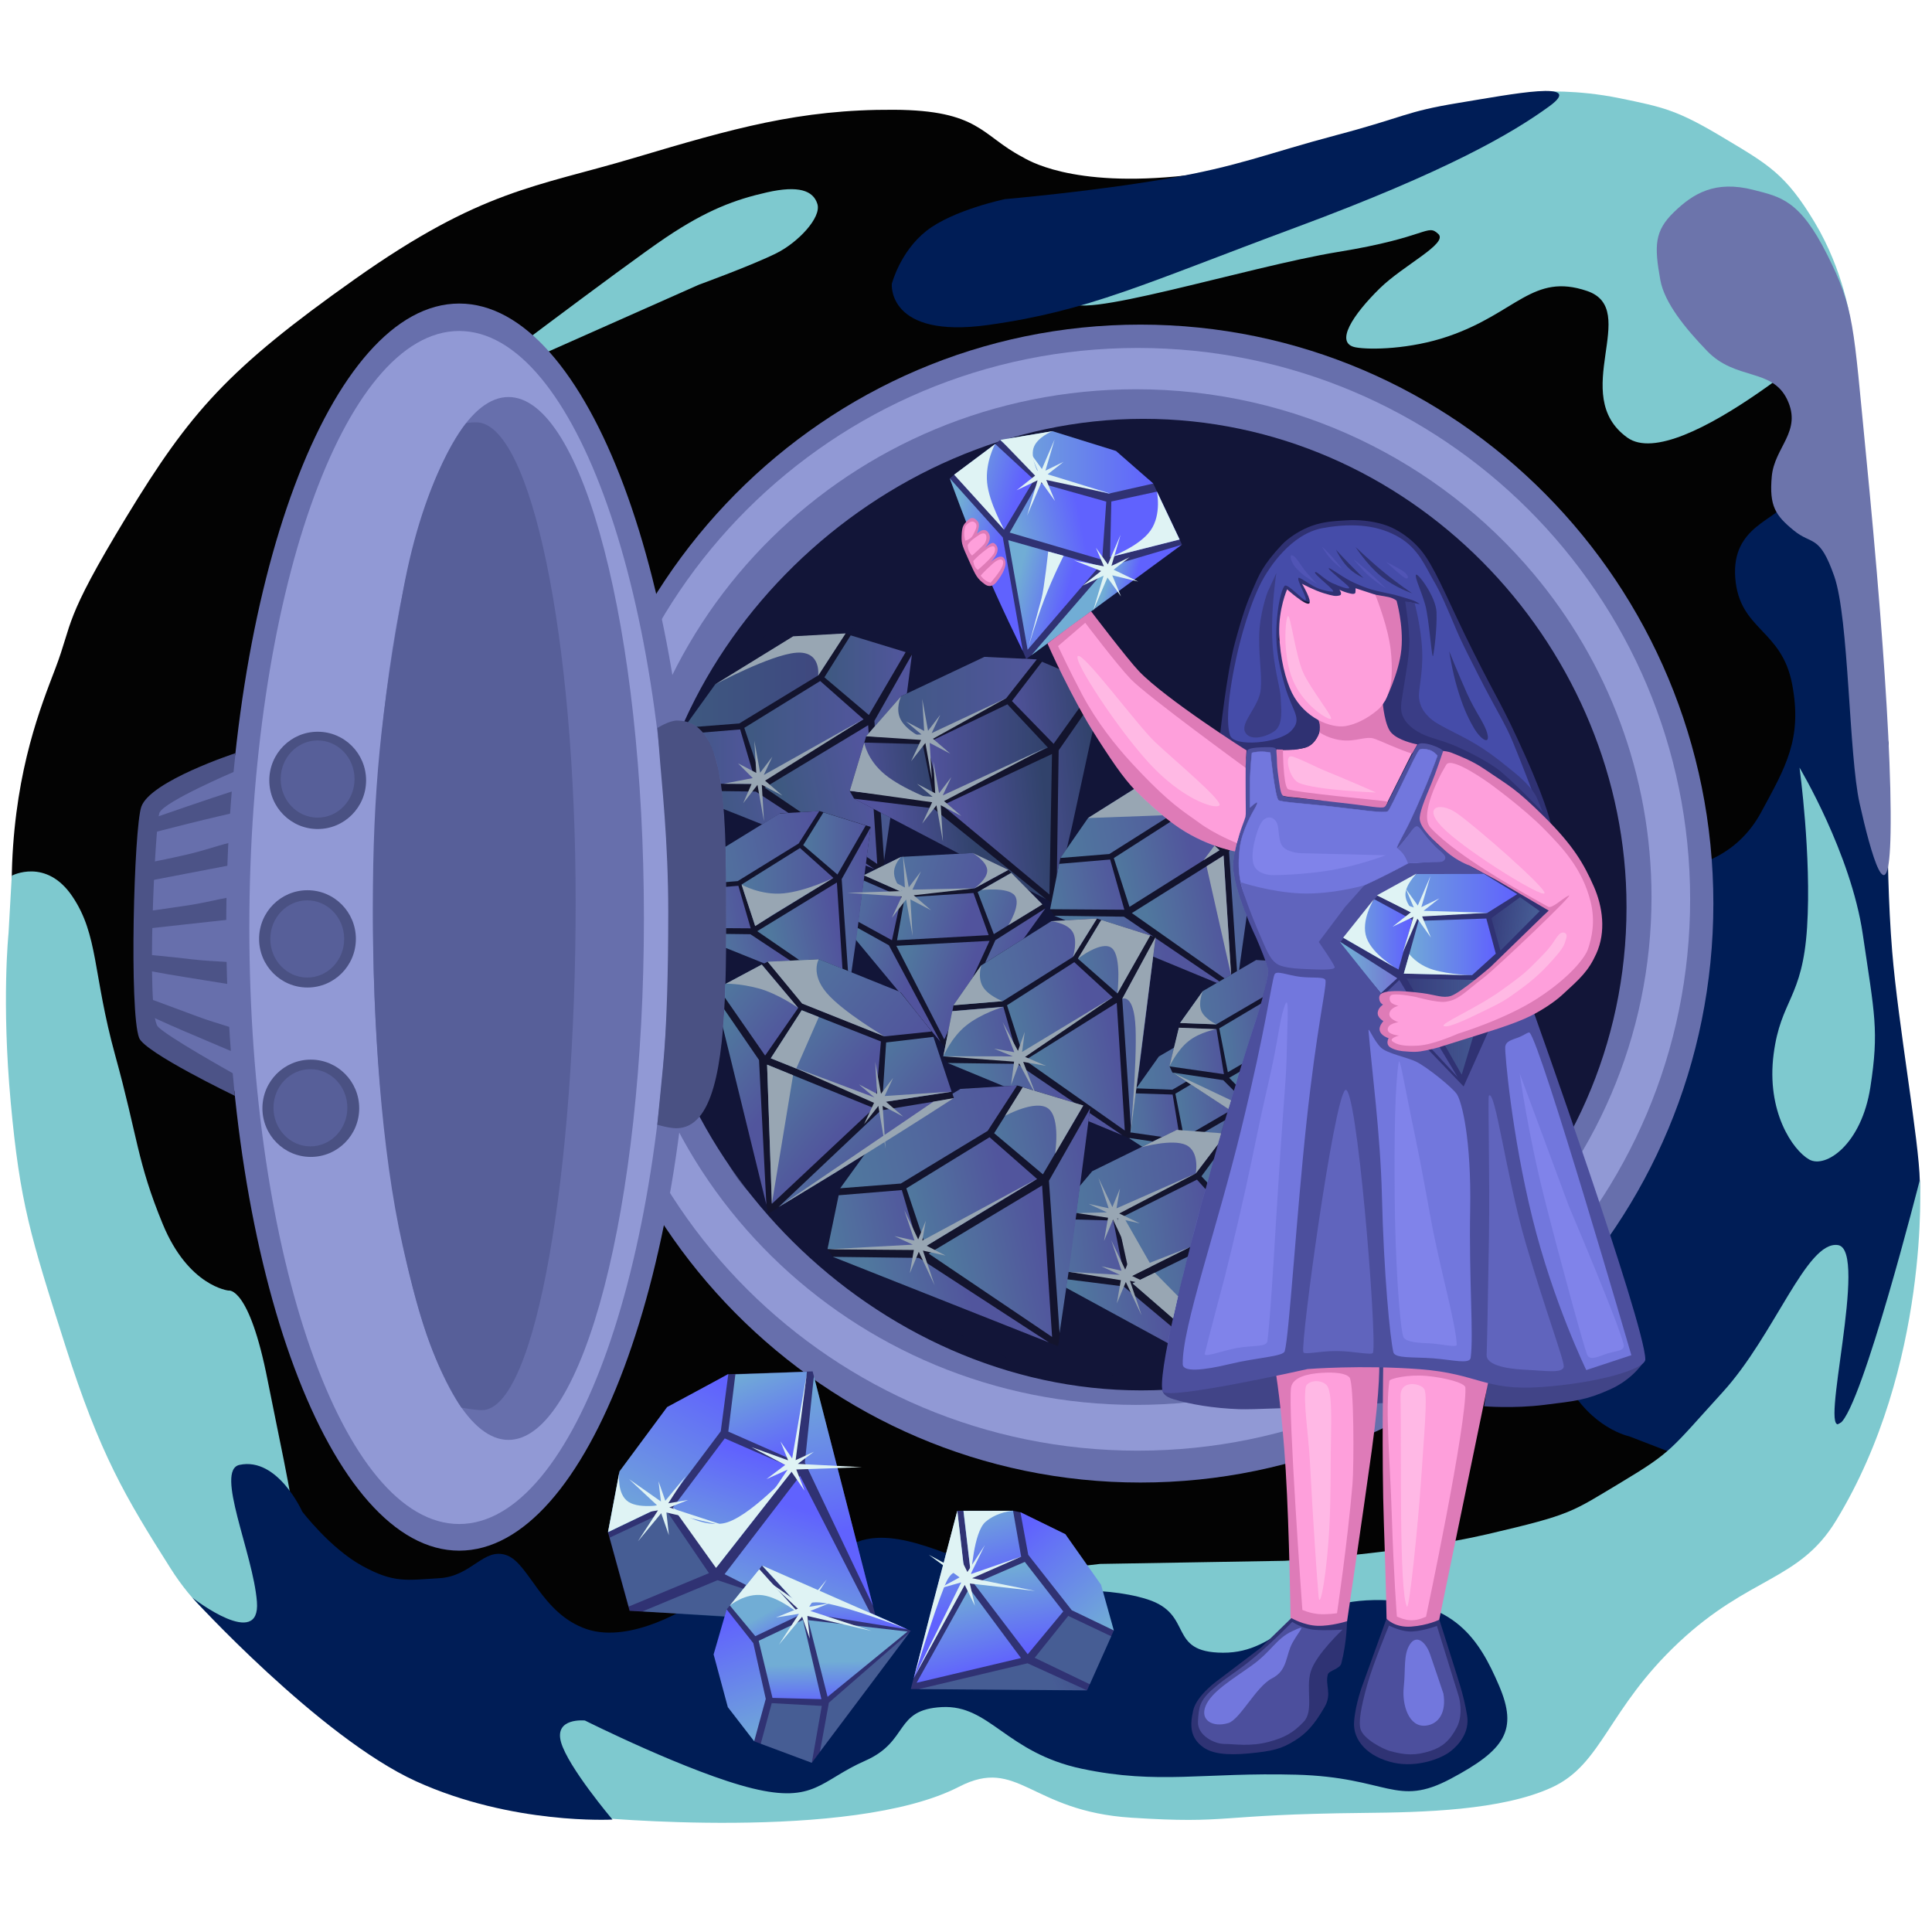 <svg stroke-miterlimit="10" style="fill-rule:nonzero;clip-rule:evenodd;stroke-linecap:round;stroke-linejoin:round" viewBox="0 0 5000 5000" xml:space="preserve" xmlns="http://www.w3.org/2000/svg" xmlns:vectornator="http://vectornator.io"><defs><linearGradient gradientUnits="userSpaceOnUse" id="a" x1="1740.14" x2="1957.02" y1="1958.38" y2="1958.38"><stop offset="0" stop-color="#557da7"/><stop offset="1" stop-color="#7377d2"/></linearGradient><linearGradient gradientUnits="userSpaceOnUse" id="b" x1="2133.54" x2="2343.85" y1="1747.36" y2="1747.36"><stop offset="0" stop-color="#557da7"/><stop offset="1" stop-color="#7377d2"/></linearGradient><linearGradient gradientUnits="userSpaceOnUse" id="c" x1="1926.23" x2="2234.95" y1="1891.7" y2="1891.7"><stop offset="0" stop-color="#557da7"/><stop offset="1" stop-color="#7377d2"/></linearGradient><linearGradient gradientTransform="matrix(1.045 -.207 .21 1.034 -271.872 504.284)" gradientUnits="userSpaceOnUse" id="d" x1="1819.29" x2="2031.2" y1="1913.06" y2="1913.06"><stop offset="0" stop-color="#557da7"/><stop offset="1" stop-color="#7377d2"/></linearGradient><linearGradient gradientTransform="matrix(1.045 -.207 .21 1.034 -442.944 621.568)" gradientUnits="userSpaceOnUse" id="e" x1="1819.29" x2="2031.2" y1="1913.06" y2="1913.06"><stop offset="0" stop-color="#557da7"/><stop offset="1" stop-color="#7377d2"/></linearGradient><linearGradient gradientTransform="matrix(1.045 -.207 .21 1.034 -138.646 469.715)" gradientUnits="userSpaceOnUse" id="f" x1="1819.29" x2="2031.2" y1="1913.06" y2="1913.06"><stop offset="0" stop-color="#557da7"/><stop offset="1" stop-color="#7377d2"/></linearGradient><linearGradient gradientUnits="userSpaceOnUse" id="g" x1="1770.1" x2="2187.84" y1="1761.57" y2="1761.57"><stop offset="0" stop-color="#557da7"/><stop offset="1" stop-color="#575ea5"/></linearGradient><linearGradient gradientTransform="matrix(1.071 -.093 .125 1.063 6.13 145.656)" gradientUnits="userSpaceOnUse" id="h" x1="1819.29" x2="2031.2" y1="1913.06" y2="1913.06"><stop offset="0" stop-color="#7374d2"/><stop offset="1" stop-color="#415a86"/></linearGradient><linearGradient gradientTransform="matrix(1.071 -.093 .125 1.063 417.403 -40.578)" gradientUnits="userSpaceOnUse" id="i" x1="1819.29" x2="2031.2" y1="1913.06" y2="1913.06"><stop offset="0" stop-color="#7374d2"/><stop offset="1" stop-color="#415a86"/></linearGradient><linearGradient gradientUnits="userSpaceOnUse" id="j" x1="2398.98" x2="2711.96" y1="1944.33" y2="1944.33"><stop offset="0" stop-color="#7374d2"/><stop offset="1" stop-color="#415a86"/></linearGradient><linearGradient gradientTransform="matrix(1.071 -.093 .125 1.063 300.276 294.035)" gradientUnits="userSpaceOnUse" id="k" x1="1819.29" x2="2031.2" y1="1913.06" y2="1913.06"><stop offset="0" stop-color="#7374d2"/><stop offset="1" stop-color="#415a86"/></linearGradient><linearGradient gradientTransform="matrix(1.071 -.093 .125 1.063 117.977 393.088)" gradientUnits="userSpaceOnUse" id="l" x1="1819.29" x2="2031.2" y1="1913.06" y2="1913.06"><stop offset="0" stop-color="#7374d2"/><stop offset="1" stop-color="#415a86"/></linearGradient><linearGradient gradientTransform="matrix(1.071 -.093 .125 1.063 437.452 273.963)" gradientUnits="userSpaceOnUse" id="m" x1="1819.29" x2="2031.2" y1="1913.06" y2="1913.06"><stop offset="0" stop-color="#7374d2"/><stop offset="1" stop-color="#415a86"/></linearGradient><linearGradient gradientUnits="userSpaceOnUse" id="n" x1="2241.66" x2="2683.21" y1="1804.99" y2="1804.99"><stop offset="0" stop-color="#557da7"/><stop offset="1" stop-color="#7377d2"/></linearGradient><linearGradient gradientTransform="matrix(.926 -.191 .186 .952 668.189 845.885)" gradientUnits="userSpaceOnUse" id="o" x1="1819.29" x2="2031.2" y1="1913.06" y2="1913.06"><stop offset="0" stop-color="#71add5"/><stop offset="1" stop-color="#7377d2"/></linearGradient><linearGradient gradientTransform="matrix(.926 -.191 .186 .952 1012.82 636.171)" gradientUnits="userSpaceOnUse" id="p" x1="1819.29" x2="2031.2" y1="1913.06" y2="1913.06"><stop offset="0" stop-color="#71add5"/><stop offset="1" stop-color="#7377d2"/></linearGradient><linearGradient gradientTransform="matrix(.926 -.191 .186 .952 848.194 779.628)" gradientUnits="userSpaceOnUse" id="q" x1="1819.29" x2="2031.2" y1="1913.06" y2="1913.06"><stop offset="0" stop-color="#71add5"/><stop offset="1" stop-color="#7377d2"/></linearGradient><linearGradient gradientTransform="matrix(.926 -.191 .186 .952 935.263 951.301)" gradientUnits="userSpaceOnUse" id="r" x1="1819.29" x2="2031.2" y1="1913.06" y2="1913.06"><stop offset="0" stop-color="#71add5"/><stop offset="1" stop-color="#7377d2"/></linearGradient><linearGradient gradientTransform="matrix(.926 -.191 .186 .952 783.713 1059.23)" gradientUnits="userSpaceOnUse" id="s" x1="1819.29" x2="2031.2" y1="1913.06" y2="1913.06"><stop offset="0" stop-color="#71add5"/><stop offset="1" stop-color="#7377d2"/></linearGradient><linearGradient gradientTransform="matrix(.926 -.191 .186 .952 1053.28 919.49)" gradientUnits="userSpaceOnUse" id="t" x1="1819.29" x2="2031.2" y1="1913.06" y2="1913.06"><stop offset="0" stop-color="#71add5"/><stop offset="1" stop-color="#7377d2"/></linearGradient><linearGradient gradientTransform="matrix(.926 -.191 .186 .952 668.189 845.885)" gradientUnits="userSpaceOnUse" id="u" x1="1889.69" x2="2281.87" y1="1723.27" y2="1723.27"><stop offset="0" stop-color="#71add5"/><stop offset="1" stop-color="#7377d2"/></linearGradient><linearGradient gradientTransform="matrix(.689 -.074 .08 .843 1503.23 1420.01)" gradientUnits="userSpaceOnUse" id="v" x1="1819.29" x2="2031.2" y1="1913.06" y2="1913.06"><stop offset="0" stop-color="#71add5"/><stop offset="1" stop-color="#7377d2"/></linearGradient><linearGradient gradientTransform="matrix(.689 -.074 .08 .843 1767.69 1272.22)" gradientUnits="userSpaceOnUse" id="w" x1="1819.29" x2="2031.2" y1="1913.06" y2="1913.06"><stop offset="0" stop-color="#71add5"/><stop offset="1" stop-color="#7377d2"/></linearGradient><linearGradient gradientTransform="matrix(.689 -.074 .08 .843 1638.81 1380.34)" gradientUnits="userSpaceOnUse" id="x" x1="1819.29" x2="2031.2" y1="1913.06" y2="1913.06"><stop offset="0" stop-color="#71add5"/><stop offset="1" stop-color="#7377d2"/></linearGradient><linearGradient gradientTransform="matrix(.689 -.074 .08 .843 1692.37 1537.76)" gradientUnits="userSpaceOnUse" id="y" x1="1819.29" x2="2031.2" y1="1913.06" y2="1913.06"><stop offset="0" stop-color="#71add5"/><stop offset="1" stop-color="#7377d2"/></linearGradient><linearGradient gradientTransform="matrix(.689 -.074 .08 .843 1575.15 1616.37)" gradientUnits="userSpaceOnUse" id="z" x1="1819.29" x2="2031.2" y1="1913.06" y2="1913.06"><stop offset="0" stop-color="#71add5"/><stop offset="1" stop-color="#7377d2"/></linearGradient><linearGradient gradientTransform="matrix(.689 -.074 .08 .843 1780.58 1521.83)" gradientUnits="userSpaceOnUse" id="A" x1="1819.29" x2="2031.2" y1="1913.06" y2="1913.06"><stop offset="0" stop-color="#71add5"/><stop offset="1" stop-color="#7377d2"/></linearGradient><linearGradient gradientTransform="matrix(.689 -.074 .08 .843 1503.23 1420.01)" gradientUnits="userSpaceOnUse" id="B" x1="1889.69" x2="2281.87" y1="1723.27" y2="1723.27"><stop offset="0" stop-color="#71add5"/><stop offset="1" stop-color="#7377d2"/></linearGradient><linearGradient gradientTransform="matrix(1.057 -.096 .123 1.091 529.51 1330.35)" gradientUnits="userSpaceOnUse" id="C" x1="1819.29" x2="2031.2" y1="1913.06" y2="1913.06"><stop offset="0" stop-color="#71add5"/><stop offset="1" stop-color="#7377d2"/></linearGradient><linearGradient gradientTransform="matrix(1.057 -.096 .123 1.091 935.597 1139.07)" gradientUnits="userSpaceOnUse" id="D" x1="1819.29" x2="2031.2" y1="1913.06" y2="1913.06"><stop offset="0" stop-color="#71add5"/><stop offset="1" stop-color="#7377d2"/></linearGradient><linearGradient gradientTransform="matrix(1.057 -.096 .123 1.091 737.697 1279)" gradientUnits="userSpaceOnUse" id="E" x1="1819.29" x2="2031.2" y1="1913.06" y2="1913.06"><stop offset="0" stop-color="#71add5"/><stop offset="1" stop-color="#7377d2"/></linearGradient><linearGradient gradientTransform="matrix(1.057 -.096 .123 1.091 819.947 1482.75)" gradientUnits="userSpaceOnUse" id="F" x1="1819.29" x2="2031.2" y1="1913.06" y2="1913.06"><stop offset="0" stop-color="#71add5"/><stop offset="1" stop-color="#7377d2"/></linearGradient><linearGradient gradientTransform="matrix(1.057 -.096 .123 1.091 639.947 1584.49)" gradientUnits="userSpaceOnUse" id="G" x1="1819.29" x2="2031.2" y1="1913.06" y2="1913.06"><stop offset="0" stop-color="#71add5"/><stop offset="1" stop-color="#7377d2"/></linearGradient><linearGradient gradientTransform="matrix(1.057 -.096 .123 1.091 955.393 1462.14)" gradientUnits="userSpaceOnUse" id="H" x1="1819.29" x2="2031.2" y1="1913.06" y2="1913.06"><stop offset="0" stop-color="#71add5"/><stop offset="1" stop-color="#7377d2"/></linearGradient><linearGradient gradientTransform="matrix(1.057 -.096 .123 1.091 529.51 1330.35)" gradientUnits="userSpaceOnUse" id="I" x1="1889.69" x2="2281.87" y1="1723.27" y2="1723.27"><stop offset="0" stop-color="#71add5"/><stop offset="1" stop-color="#7377d2"/></linearGradient><linearGradient gradientTransform="matrix(.689 -.074 .08 .843 1616.74 1250.94)" gradientUnits="userSpaceOnUse" id="J" x1="1819.29" x2="2031.2" y1="1913.06" y2="1913.06"><stop offset="0" stop-color="#71add5"/><stop offset="1" stop-color="#7377d2"/></linearGradient><linearGradient gradientTransform="matrix(.689 -.074 .08 .843 1881.2 1103.15)" gradientUnits="userSpaceOnUse" id="K" x1="1819.29" x2="2031.2" y1="1913.06" y2="1913.06"><stop offset="0" stop-color="#71add5"/><stop offset="1" stop-color="#7377d2"/></linearGradient><linearGradient gradientTransform="matrix(.689 -.074 .08 .843 1752.32 1211.27)" gradientUnits="userSpaceOnUse" id="L" x1="1819.29" x2="2031.2" y1="1913.06" y2="1913.06"><stop offset="0" stop-color="#71add5"/><stop offset="1" stop-color="#7377d2"/></linearGradient><linearGradient gradientTransform="matrix(.689 -.074 .08 .843 1805.88 1368.69)" gradientUnits="userSpaceOnUse" id="M" x1="1819.29" x2="2031.2" y1="1913.06" y2="1913.06"><stop offset="0" stop-color="#71add5"/><stop offset="1" stop-color="#7377d2"/></linearGradient><linearGradient gradientTransform="matrix(.689 -.074 .08 .843 1688.66 1447.3)" gradientUnits="userSpaceOnUse" id="N" x1="1819.29" x2="2031.2" y1="1913.06" y2="1913.06"><stop offset="0" stop-color="#71add5"/><stop offset="1" stop-color="#7377d2"/></linearGradient><linearGradient gradientTransform="matrix(.689 -.074 .08 .843 1894.09 1352.76)" gradientUnits="userSpaceOnUse" id="O" x1="1819.29" x2="2031.2" y1="1913.06" y2="1913.06"><stop offset="0" stop-color="#71add5"/><stop offset="1" stop-color="#7377d2"/></linearGradient><linearGradient gradientTransform="matrix(.689 -.074 .08 .843 1616.74 1250.94)" gradientUnits="userSpaceOnUse" id="P" x1="1889.69" x2="2281.87" y1="1723.27" y2="1723.27"><stop offset="0" stop-color="#71add5"/><stop offset="1" stop-color="#7377d2"/></linearGradient><linearGradient gradientUnits="userSpaceOnUse" id="Q" x1="3563.83" x2="3926.61" y1="2313.67" y2="2313.67"><stop offset="0" stop-color="#71add5"/><stop offset="1" stop-color="#6062fe"/></linearGradient><linearGradient gradientUnits="userSpaceOnUse" id="R" x1="2588.47" x2="2984.66" y1="1196.73" y2="1196.73"><stop offset="0" stop-color="#71add5"/><stop offset="1" stop-color="#6062fe"/></linearGradient><linearGradient gradientTransform="matrix(.78 -.949 1.238 .569 -4064.61 5999.04)" gradientUnits="userSpaceOnUse" id="S" x1="3563.83" x2="3933.44" y1="2311.82" y2="2323.4"><stop offset="0" stop-color="#71add5"/><stop offset="1" stop-color="#6062fe"/></linearGradient><linearGradient gradientTransform="matrix(-.146 -.718 .891 -.338 392.54 7798.87)" gradientUnits="userSpaceOnUse" id="T" x1="3469.07" x2="3933.44" y1="2295.53" y2="2323.4"><stop offset="0" stop-color="#71add5"/><stop offset="1" stop-color="#6062fe"/></linearGradient><linearGradient gradientTransform="matrix(-.414 -.605 .689 -.659 2705.83 7843.32)" gradientUnits="userSpaceOnUse" id="U" x1="3469.07" x2="3933.44" y1="2295.53" y2="2323.4"><stop offset="0" stop-color="#71add5"/><stop offset="1" stop-color="#6062fe"/></linearGradient><linearGradient gradientUnits="userSpaceOnUse" id="V" x1="3478.05" x2="3646.75" y1="2425.32" y2="2425.32"><stop offset="0" stop-color="#71add5"/><stop offset="1" stop-color="#6062fe"/></linearGradient><linearGradient gradientTransform="rotate(15.82 7279.915 -1791.339)" gradientUnits="userSpaceOnUse" id="W" x1="3478.05" x2="3646.75" y1="2425.32" y2="2425.32"><stop offset="0" stop-color="#71add5"/><stop offset="1" stop-color="#6062fe"/></linearGradient><linearGradient gradientTransform="matrix(.728 1.267 -1.591 .568 3244.85 -2227.46)" gradientUnits="userSpaceOnUse" id="X" x1="3474.02" x2="3646.75" y1="2434.91" y2="2425.32"><stop offset="0" stop-color="#71add5"/><stop offset="1" stop-color="#6062fe"/></linearGradient><linearGradient gradientTransform="matrix(1.056 .486 -.706 1.257 -83.234 -563.374)" gradientUnits="userSpaceOnUse" id="Y" x1="3575.43" x2="3646.75" y1="2369.75" y2="2425.32"><stop offset="0" stop-color="#71add5"/><stop offset="1" stop-color="#6062fe"/></linearGradient><linearGradient gradientTransform="matrix(.694 .933 -1.222 .765 2491.71 -840.199)" gradientUnits="userSpaceOnUse" id="Z" x1="3575.43" x2="3646.75" y1="2369.75" y2="2425.32"><stop offset="0" stop-color="#71add5"/><stop offset="1" stop-color="#6062fe"/></linearGradient><linearGradient gradientTransform="matrix(.694 .933 -1.222 .765 2645.4 -850.319)" gradientUnits="userSpaceOnUse" id="aa" x1="3575.43" x2="3646.75" y1="2369.75" y2="2425.32"><stop offset="0" stop-color="#71add5"/><stop offset="1" stop-color="#6062fe"/></linearGradient><linearGradient gradientTransform="matrix(.694 .933 -1.222 .765 2571.5 -1041.43)" gradientUnits="userSpaceOnUse" id="ab" x1="3575.43" x2="3646.75" y1="2369.75" y2="2425.32"><stop offset="0" stop-color="#71add5"/><stop offset="1" stop-color="#6062fe"/></linearGradient><linearGradient gradientTransform="matrix(.728 1.267 -1.591 .568 3451.75 -2050.79)" gradientUnits="userSpaceOnUse" id="ac" x1="3362.23" x2="3646.75" y1="2384.91" y2="2425.32"><stop offset="0" stop-color="#71add5"/><stop offset="1" stop-color="#6062fe"/></linearGradient><linearGradient gradientTransform="matrix(.728 1.267 -1.591 .568 3766.4 -1839.24)" gradientUnits="userSpaceOnUse" id="ad" x1="3495" x2="3646.75" y1="2411.21" y2="2425.32"><stop offset="0" stop-color="#71add5"/><stop offset="1" stop-color="#6062fe"/></linearGradient><linearGradient gradientTransform="matrix(.728 1.267 -1.591 .568 3887.17 -1925.44)" gradientUnits="userSpaceOnUse" id="ae" x1="3495" x2="3646.75" y1="2411.21" y2="2425.32"><stop offset="0" stop-color="#71add5"/><stop offset="1" stop-color="#6062fe"/></linearGradient><linearGradient gradientTransform="matrix(.95 1.239 -2.077 .556 4338.76 -1617.98)" gradientUnits="userSpaceOnUse" id="af" x1="3490.5" x2="3646.75" y1="2406.69" y2="2425.32"><stop offset="0" stop-color="#71add5"/><stop offset="1" stop-color="#6062fe"/></linearGradient><linearGradient gradientTransform="matrix(.728 1.267 -1.591 .568 3832.35 -1698.29)" gradientUnits="userSpaceOnUse" id="ag" x1="3495" x2="3646.75" y1="2411.21" y2="2425.32"><stop offset="0" stop-color="#71add5"/><stop offset="1" stop-color="#6062fe"/></linearGradient><linearGradient gradientTransform="matrix(.09 -1.458 1.641 .402 -2408.43 8090.25)" gradientUnits="userSpaceOnUse" id="ah" x1="3421.76" x2="3646.75" y1="2405.97" y2="2425.32"><stop offset="0" stop-color="#71add5"/><stop offset="1" stop-color="#6062fe"/></linearGradient><linearGradient gradientTransform="matrix(.09 -1.458 1.641 .402 -2254.08 8240.91)" gradientUnits="userSpaceOnUse" id="ai" x1="3421.76" x2="3646.75" y1="2405.97" y2="2425.32"><stop offset="0" stop-color="#71add5"/><stop offset="1" stop-color="#6062fe"/></linearGradient><linearGradient gradientTransform="rotate(-7.875 -4651.89 8064.425)" gradientUnits="userSpaceOnUse" id="aj" x1="3457.39" x2="3646.75" y1="2438.8" y2="2425.32"><stop offset="0" stop-color="#71add5"/><stop offset="1" stop-color="#6062fe"/></linearGradient><linearGradient gradientUnits="userSpaceOnUse" id="ak" x1="3633.22" x2="3871.11" y1="2450.4" y2="2450.4"><stop offset="0" stop-color="#71add5"/><stop offset="1" stop-color="#6062fe"/></linearGradient><linearGradient gradientUnits="userSpaceOnUse" id="al" x1="3857.22" x2="3970.31" y1="2372.7" y2="2388.58"><stop offset="0" stop-color="#71add5" stop-opacity=".086"/><stop offset="1" stop-color="#71add5" stop-opacity=".345"/></linearGradient><linearGradient gradientTransform="translate(-1029.08 -900.241)" gradientUnits="userSpaceOnUse" id="am" x1="3903.01" x2="3970.31" y1="2369.41" y2="2388.58"><stop offset="0" stop-color="#71add5"/><stop offset="1" stop-color="#6062fe"/></linearGradient><linearGradient gradientTransform="rotate(37.02 5187.272 519.486)" gradientUnits="userSpaceOnUse" id="an" x1="4087.17" x2="3970.31" y1="2164.47" y2="2388.58"><stop offset="0" stop-color="#71add5"/><stop offset="1" stop-color="#6062fe"/></linearGradient><linearGradient gradientTransform="rotate(37.02 547.537 1.944)" gradientUnits="userSpaceOnUse" id="ao" x1="4087.17" x2="3970.31" y1="2164.47" y2="2388.58"><stop offset="0" stop-color="#71add5" stop-opacity=".086"/><stop offset="1" stop-color="#71add5" stop-opacity=".345"/></linearGradient><linearGradient gradientTransform="rotate(37.02 34.527 756.939)" gradientUnits="userSpaceOnUse" id="ap" x1="4087.17" x2="3970.31" y1="2164.47" y2="2388.58"><stop offset="0" stop-color="#71add5" stop-opacity=".086"/><stop offset="1" stop-color="#71add5" stop-opacity=".345"/></linearGradient><linearGradient gradientTransform="rotate(37.02 688.683 1748.954)" gradientUnits="userSpaceOnUse" id="aq" x1="4087.17" x2="3970.31" y1="2164.47" y2="2388.58"><stop offset="0" stop-color="#71add5" stop-opacity=".086"/><stop offset="1" stop-color="#71add5" stop-opacity=".345"/></linearGradient><linearGradient gradientTransform="rotate(37.02 434.146 1488.501)" gradientUnits="userSpaceOnUse" id="ar" x1="4087.17" x2="3970.31" y1="2164.47" y2="2388.58"><stop offset="0" stop-color="#71add5" stop-opacity=".086"/><stop offset="1" stop-color="#71add5" stop-opacity=".345"/></linearGradient><linearGradient gradientTransform="rotate(37.02 204.152 953.6)" gradientUnits="userSpaceOnUse" id="as" x1="4087.17" x2="3970.31" y1="2164.47" y2="2388.58"><stop offset="0" stop-color="#71add5" stop-opacity=".086"/><stop offset="1" stop-color="#71add5" stop-opacity=".345"/></linearGradient><linearGradient gradientTransform="rotate(37.02 405.047 327.545)" gradientUnits="userSpaceOnUse" id="at" x1="4087.17" x2="3970.31" y1="2164.47" y2="2388.58"><stop offset="0" stop-color="#71add5" stop-opacity=".086"/><stop offset="1" stop-color="#71add5" stop-opacity=".345"/></linearGradient><linearGradient gradientUnits="userSpaceOnUse" id="au" x1="3483.64" x2="3617.16" y1="2515.49" y2="2515.49"><stop offset="0" stop-color="#71add5"/><stop offset="1" stop-color="#7374d2"/></linearGradient><linearGradient gradientTransform="rotate(14.546 7579.167 -2034.336)" gradientUnits="userSpaceOnUse" id="av" x1="3483.64" x2="3617.16" y1="2515.49" y2="2515.49"><stop offset="0" stop-color="#71add5"/><stop offset="1" stop-color="#6062fe"/></linearGradient><linearGradient gradientTransform="rotate(14.546 7113.667 -1312.411)" gradientUnits="userSpaceOnUse" id="aw" x1="3483.64" x2="3617.16" y1="2515.49" y2="2515.49"><stop offset="0" stop-color="#71add5"/><stop offset="1" stop-color="#6062fe"/></linearGradient><linearGradient gradientUnits="userSpaceOnUse" id="ax" x1="3618.84" x2="3875.97" y1="2694.26" y2="2694.26"><stop offset="0" stop-color="#71add5"/><stop offset="1" stop-color="#7374d2"/></linearGradient><linearGradient gradientUnits="userSpaceOnUse" id="ay" x1="3640.4" x2="3856.22" y1="2656.78" y2="2656.78"><stop offset="0" stop-color="#71add5" stop-opacity=".086"/><stop offset="1" stop-color="#71add5" stop-opacity=".345"/></linearGradient><linearGradient gradientTransform="matrix(.785 .24 -.241 .786 1202.23 383.129)" gradientUnits="userSpaceOnUse" id="az" x1="1819.29" x2="2031.2" y1="1913.06" y2="1913.06"><stop offset="0" stop-color="#71add5"/><stop offset="1" stop-color="#7374d2"/></linearGradient><linearGradient gradientTransform="matrix(.785 .24 -.241 .786 1550.13 369.033)" gradientUnits="userSpaceOnUse" id="aA" x1="1819.29" x2="2031.2" y1="1913.06" y2="1913.06"><stop offset="0" stop-color="#71add5"/><stop offset="1" stop-color="#7374d2"/></linearGradient><linearGradient gradientTransform="matrix(.785 .24 -.241 .786 1366.52 408.038)" gradientUnits="userSpaceOnUse" id="aB" x1="1819.29" x2="2031.2" y1="1913.06" y2="1913.06"><stop offset="0" stop-color="#71add5"/><stop offset="1" stop-color="#7374d2"/></linearGradient><linearGradient gradientTransform="matrix(.785 .24 -.241 .786 1363.95 571.991)" gradientUnits="userSpaceOnUse" id="aC" x1="1819.29" x2="2031.2" y1="1913.06" y2="1913.06"><stop offset="0" stop-color="#71add5"/><stop offset="1" stop-color="#7374d2"/></linearGradient><linearGradient gradientTransform="matrix(.785 .24 -.241 .786 1204.63 589.899)" gradientUnits="userSpaceOnUse" id="aD" x1="1819.29" x2="2031.2" y1="1913.06" y2="1913.06"><stop offset="0" stop-color="#71add5"/><stop offset="1" stop-color="#7374d2"/></linearGradient><linearGradient gradientTransform="matrix(.785 .24 -.241 .786 1466.98 596.995)" gradientUnits="userSpaceOnUse" id="aE" x1="1819.29" x2="2031.2" y1="1913.06" y2="1913.06"><stop offset="0" stop-color="#71add5"/><stop offset="1" stop-color="#7374d2"/></linearGradient><linearGradient gradientTransform="matrix(.785 .24 -.241 .786 1202.23 383.129)" gradientUnits="userSpaceOnUse" id="aF" x1="1889.69" x2="2281.87" y1="1723.27" y2="1723.27"><stop offset="0" stop-color="#71add5"/><stop offset="1" stop-color="#7374d2"/></linearGradient><linearGradient gradientTransform="matrix(.805 -.162 .162 .806 -4.679 1124.18)" gradientUnits="userSpaceOnUse" id="aG" x1="1819.29" x2="2031.2" y1="1913.06" y2="1913.06"><stop offset="0" stop-color="#71add5"/><stop offset="1" stop-color="#7374d2"/></linearGradient><linearGradient gradientUnits="userSpaceOnUse" id="aH" x1="2078.7" x2="2240.56" y1="2182.89" y2="2182.89"><stop offset="0" stop-color="#71add5"/><stop offset="1" stop-color="#7377d2"/></linearGradient><linearGradient gradientUnits="userSpaceOnUse" id="aI" x1="1919.14" x2="2156.75" y1="2295.46" y2="2295.46"><stop offset="0" stop-color="#71add5"/><stop offset="1" stop-color="#7374d2"/></linearGradient><linearGradient gradientTransform="matrix(.805 -.162 .162 .806 227.356 1213.51)" gradientUnits="userSpaceOnUse" id="aJ" x1="1819.29" x2="2031.2" y1="1913.06" y2="1913.06"><stop offset="0" stop-color="#71add5"/><stop offset="1" stop-color="#7374d2"/></linearGradient><linearGradient gradientTransform="matrix(.805 -.162 .162 .806 95.689 1304.97)" gradientUnits="userSpaceOnUse" id="aK" x1="1819.29" x2="2031.2" y1="1913.06" y2="1913.06"><stop offset="0" stop-color="#71add5"/><stop offset="1" stop-color="#7374d2"/></linearGradient><linearGradient gradientTransform="matrix(.805 -.162 .162 .806 329.894 1186.56)" gradientUnits="userSpaceOnUse" id="aL" x1="1819.29" x2="2031.2" y1="1913.06" y2="1913.06"><stop offset="0" stop-color="#71add5"/><stop offset="1" stop-color="#7374d2"/></linearGradient><linearGradient gradientTransform="matrix(.805 -.162 .162 .806 -4.679 1124.18)" gradientUnits="userSpaceOnUse" id="aM" x1="1889.69" x2="2281.87" y1="1723.27" y2="1723.27"><stop offset="0" stop-color="#71add5"/><stop offset="1" stop-color="#7374d2"/></linearGradient><linearGradient gradientTransform="matrix(.926 -.191 .186 .952 391.815 1226.82)" gradientUnits="userSpaceOnUse" id="aN" x1="1819.29" x2="2031.2" y1="1913.06" y2="1913.06"><stop offset="0" stop-color="#71add5"/><stop offset="1" stop-color="#7377d2"/></linearGradient><linearGradient gradientTransform="matrix(.926 -.191 .186 .952 736.441 1017.11)" gradientUnits="userSpaceOnUse" id="aO" x1="1819.29" x2="2031.2" y1="1913.06" y2="1913.06"><stop offset="0" stop-color="#71add5"/><stop offset="1" stop-color="#7377d2"/></linearGradient><linearGradient gradientTransform="matrix(.926 -.191 .186 .952 571.819 1160.56)" gradientUnits="userSpaceOnUse" id="aP" x1="1819.29" x2="2031.2" y1="1913.06" y2="1913.06"><stop offset="0" stop-color="#71add5"/><stop offset="1" stop-color="#7377d2"/></linearGradient><linearGradient gradientTransform="matrix(.926 -.191 .186 .952 658.889 1332.24)" gradientUnits="userSpaceOnUse" id="aQ" x1="1819.29" x2="2031.2" y1="1913.06" y2="1913.06"><stop offset="0" stop-color="#71add5"/><stop offset="1" stop-color="#7377d2"/></linearGradient><linearGradient gradientTransform="matrix(.926 -.191 .186 .952 507.339 1440.16)" gradientUnits="userSpaceOnUse" id="aR" x1="1819.29" x2="2031.2" y1="1913.06" y2="1913.06"><stop offset="0" stop-color="#71add5"/><stop offset="1" stop-color="#7377d2"/></linearGradient><linearGradient gradientTransform="matrix(.926 -.191 .186 .952 776.911 1300.42)" gradientUnits="userSpaceOnUse" id="aS" x1="1819.29" x2="2031.2" y1="1913.06" y2="1913.06"><stop offset="0" stop-color="#71add5"/><stop offset="1" stop-color="#7377d2"/></linearGradient><linearGradient gradientTransform="matrix(.928 -.19 .187 .95 387.016 1229.19)" gradientUnits="userSpaceOnUse" id="aT" x1="1889.69" x2="2281.87" y1="1723.27" y2="1723.27"><stop offset="0" stop-color="#71add5"/><stop offset="1" stop-color="#7377d2"/></linearGradient><linearGradient gradientTransform="matrix(1.146 -.226 .231 1.129 -394.534 1444.73)" gradientUnits="userSpaceOnUse" id="aU" x1="1819.29" x2="2031.2" y1="1913.06" y2="1913.06"><stop offset="0" stop-color="#71add5"/><stop offset="1" stop-color="#7377d2"/></linearGradient><linearGradient gradientTransform="matrix(1.146 -.226 .231 1.129 31.925 1195.97)" gradientUnits="userSpaceOnUse" id="aV" x1="1819.29" x2="2031.2" y1="1913.06" y2="1913.06"><stop offset="0" stop-color="#71add5"/><stop offset="1" stop-color="#7377d2"/></linearGradient><linearGradient gradientTransform="matrix(1.146 -.226 .231 1.129 -171.787 1366.13)" gradientUnits="userSpaceOnUse" id="aW" x1="1819.29" x2="2031.2" y1="1913.06" y2="1913.06"><stop offset="0" stop-color="#71add5"/><stop offset="1" stop-color="#7377d2"/></linearGradient><linearGradient gradientTransform="matrix(1.146 -.226 .231 1.129 -64.042 1569.77)" gradientUnits="userSpaceOnUse" id="aX" x1="1819.29" x2="2031.2" y1="1913.06" y2="1913.06"><stop offset="0" stop-color="#71add5"/><stop offset="1" stop-color="#7377d2"/></linearGradient><linearGradient gradientTransform="matrix(1.146 -.226 .231 1.129 -251.578 1697.79)" gradientUnits="userSpaceOnUse" id="aY" x1="1819.29" x2="2031.2" y1="1913.06" y2="1913.06"><stop offset="0" stop-color="#71add5"/><stop offset="1" stop-color="#7377d2"/></linearGradient><linearGradient gradientTransform="matrix(1.146 -.226 .231 1.129 82.004 1532.03)" gradientUnits="userSpaceOnUse" id="aZ" x1="1819.29" x2="2031.2" y1="1913.06" y2="1913.06"><stop offset="0" stop-color="#71add5"/><stop offset="1" stop-color="#7377d2"/></linearGradient><linearGradient gradientTransform="matrix(1.146 -.226 .231 1.129 -394.534 1444.73)" gradientUnits="userSpaceOnUse" id="ba" x1="1889.69" x2="2281.87" y1="1723.27" y2="1723.27"><stop offset="0" stop-color="#71add5"/><stop offset="1" stop-color="#7377d2"/></linearGradient><linearGradient gradientTransform="matrix(.752 .709 -.679 .828 1812.71 -346.427)" gradientUnits="userSpaceOnUse" id="bb" x1="1819.29" x2="2031.2" y1="1913.06" y2="1913.06"><stop offset="0" stop-color="#71add5"/><stop offset="1" stop-color="#7377d2"/></linearGradient><linearGradient gradientTransform="matrix(.752 .709 -.679 .828 2209.1 -178.763)" gradientUnits="userSpaceOnUse" id="bc" x1="1819.29" x2="2031.2" y1="1913.06" y2="1913.06"><stop offset="0" stop-color="#71add5"/><stop offset="1" stop-color="#7377d2"/></linearGradient><linearGradient gradientTransform="matrix(.752 .709 -.679 .828 1983.43 -228.905)" gradientUnits="userSpaceOnUse" id="bd" x1="1819.29" x2="2031.2" y1="1913.06" y2="1913.06"><stop offset="0" stop-color="#71add5"/><stop offset="1" stop-color="#7377d2"/></linearGradient><linearGradient gradientTransform="matrix(.752 .709 -.679 .828 1895.02 -31.095)" gradientUnits="userSpaceOnUse" id="be" x1="1819.29" x2="2031.2" y1="1913.06" y2="1913.06"><stop offset="0" stop-color="#71add5"/><stop offset="1" stop-color="#7377d2"/></linearGradient><linearGradient gradientTransform="matrix(.752 .709 -.679 .828 1707.53 -93.959)" gradientUnits="userSpaceOnUse" id="bf" x1="1819.29" x2="2031.2" y1="1913.06" y2="1913.06"><stop offset="0" stop-color="#71add5"/><stop offset="1" stop-color="#7377d2"/></linearGradient><linearGradient gradientTransform="matrix(.752 .709 -.679 .828 1997.19 54.008)" gradientUnits="userSpaceOnUse" id="bg" x1="1819.29" x2="2031.2" y1="1913.06" y2="1913.06"><stop offset="0" stop-color="#71add5"/><stop offset="1" stop-color="#7377d2"/></linearGradient><linearGradient gradientTransform="matrix(.752 .709 -.679 .828 1812.71 -346.427)" gradientUnits="userSpaceOnUse" id="bh" x1="1889.69" x2="2281.87" y1="1723.27" y2="1723.27"><stop offset="0" stop-color="#71add5"/><stop offset="1" stop-color="#7377d2"/></linearGradient></defs><path d="M918.32 722.448c328.58-232.337 468.06-237.91 722.96-313.811 254.91-75.9 427.84-125.895 672.08-124.558 221.34 1.211 226.29 66.422 332.07 121.924 10.94 5.742 124.11 81.464 424.26 47.995s717.65-147.629 776.35-181.87c58.7-34.241 533.13 54.237 533.13 54.237l391.38 801.795s-58.7 606.55-29.35 675.04c29.35 68.48 39.13 1276.7 39.13 1276.7l-332.63 841.35-675.04 391.33-1041.91 44.03-973.42 63.59-743.82-278.72-361.681-264.25-557.642-978.32s-73.006-419.61-62.792-664.79c10.314-247.58 74.546-406.15 112.06-504.64 46.129-121.11 18.565-120.05 183.518-391.5 164.953-271.44 262.768-383.196 591.346-615.532Z" fill="#030303" vectornator:layerName="Слой 13"/><g vectornator:layerName="Слой 12"><path d="M4622.98 1297.93c-23.03 48.94-142.68 62.67-132.13 197.99 10.56 135.32 119.84 131.78 147.11 274.23 27.28 142.44-17.16 215.31-80.41 332.39-63.25 117.07-172.58 135.9-172.58 135.9l-426.11 994.25s30.34 222.45 94.64 343.55c64.3 121.09 162.56 140.84 162.56 140.84l276.4 106.79 360.85-188.1s111.4-360.29 113.96-508.24c.95-54.71 1.68-41.84 1.2-70.54-1.72-103.71-56.11-405.95-71.54-594.81-20.15-246.64-9.07-538.52-9.07-538.52l-157.39-656.44-145.88-26.88s61.42 8.64 38.39 57.59Z" fill="#001d56"/><path d="M2770.94 775.542c-9.08 62.66 458.47-85.584 692.34-123.594 233.87-38.01 229.58-74.273 259.16-46.327 26.01 24.565-90.51 80.75-151.35 140.419-69.96 68.606-118.73 142.635-62.41 152.949 37.42 6.852 141.43 4.95 238.97-28.439 177.02-60.593 219.04-165.245 359.61-117.54 140.58 47.705-49.19 269.4 104.25 379.5 134.32 96.39 577.38-303.844 577.38-303.844s-17.08-127.634-92.61-253.357-120.14-149.488-238.22-220.154c-118.09-70.666-153.73-77.812-266.01-100.875-112.27-23.063-202.69-16.862-202.69-16.862L3598.8 388.184s-818.79 324.699-827.86 387.358Z" fill="#7ec9cf"/></g><path d="M1529.42 4702.59s673.2 65.51 952.53-78.51c153.16-78.97 183.31 63.12 445.27 80.05 261.96 16.94 210.46-8.4 602.57-12.3 150.89-1.5 356.69-6 487.04-66.31 130.34-60.31 143.82-202.24 327.47-374.69 183.66-172.45 311.55-158.56 407.13-315.12 244.08-399.78 217.75-883.59 217.16-882.19-.59 1.4-148.91 587.05-206.14 629.85-57.23 42.79 75.27-449.28-5.93-461.14-81.19-11.86-163.05 232.32-298.4 380.82-135.35 148.5-129.53 153.37-261.16 232.35-131.64 78.98-128.13 83.75-346.17 134.73-218.04 50.98-525.98 69.19-525.98 69.19l-477.93 8.1-1057.13 121.51-390.04 297.82 129.71 235.84Z" fill="#7ec9cf" vectornator:layerName="Слой 11"/><g vectornator:layerName="Слой 10"><path d="M2600.77 515.34s-134.47 28.014-203.2 82.175c-68.73 54.161-89.64 137.457-89.64 137.457s-11.96 142.686 249.51 106.08c261.47-36.605 403.78-106.827 796.35-252.502 392.58-145.674 561.16-244.518 656.03-313.62 94.88-69.101-96.69-31.347-235.53-8.528-138.85 22.819-135.07 35.42-315.49 83.231-180.41 47.811-251.43 80.543-442.67 113.414-191.25 32.87-415.36 52.293-415.36 52.293Z" fill="#001d56"/><path d="M1183.25 1014.56s432.49-327.682 539.73-399.697c107.23-72.016 179.88-98.432 261.64-116.986 81.77-18.554 120.13-5.032 130.83 30.19 10.69 35.221-50.32 99.375-105.67 127.049-62.78 31.392-201.26 81.764-201.26 81.764l-625.27 277.68ZM22.084 2415.14s-18.375 176.19 5.608 437.08c23.983 260.88 50.902 346.39 141.156 629.71 90.254 283.32 155.316 391.73 272.59 577.07 117.274 185.34 259.436 215.69 302.794 203.33 96.95-27.65-3.488-444.82-51.602-690.08C644.517 3326.99 591.414 3340 591.414 3340s-103.608-10.7-170.149-171.96c-66.54-161.26-64.431-224.21-122.964-436.3-58.534-212.08-43.216-311.47-111.171-412.04-67.955-100.58-156.629-53.41-156.629-53.41l-8.417 148.85Zm4635.066-428.5s31.41 229.01 19.54 413.7c-11.87 184.7-68.16 186.17-86.55 327.69-19.27 148.29 49.21 248.24 91.81 272.63 42.61 24.39 135.68-38.88 158.55-187.01 22.76-147.39 11.03-187.13-19.7-396.21-30.74-209.08-163.65-430.8-163.65-430.8Z" fill="#7ec9cf"/><path d="M4625.35 1034.32c39.12 82.38-33.18 122.46-40.04 198.93-6.86 76.47 9.47 100.63 56.92 139.51 47.44 38.88 66.4 8.91 104.74 118.37 38.33 109.46 37.44 461.56 65.66 587.93 28.23 126.37 76.07 303.11 80.14 76.66 2.48-138.16-9.63-348.97-26.89-568.29-11.04-140.16-24.18-283.8-36.98-414.19-32.81-334.425-29.58-373.449-100.27-514.32-70.69-140.872-119.7-149.281-190.5-167.445-99.7-25.578-156.37 9.354-206.38 57.9-50.01 48.545-50.76 86.847-34.91 175.034 10.55 58.701 63.74 124.499 121.34 184.123 74.16 76.78 168.04 43.413 207.17 125.788Z" fill="#6c74ab"/><path d="M1513.79 4452.67s272.19 136.31 433.54 175.65c161.34 39.33 176.39-20.79 291.63-71.46 115.24-50.67 73.95-132.41 198.47-138.93 124.52-6.53 165.84 118.28 363.13 159.76 197.28 41.47 315.46 8.74 553.9 15.19 238.43 6.46 258.57 85.71 399.84 10.62 141.26-75.08 174.68-126.05 124.95-241.67-49.74-115.63-114.28-224.67-323.89-220.84-209.61 3.84-243.51 136.73-390.05 136.24-146.54-.49-73.95-99.43-196.11-138.21-122.17-38.79-292.54-16.94-292.54-16.94s-207.24-106.49-329.3-134.13c-122.05-27.64-158.93 23.56-158.93 23.56l-250.16 168.22-147.33-26.91s-155.21 103.16-272.81 63.27c-117.6-39.88-148.75-171.43-207.89-191.47-59.15-20.04-89.1 54.95-173.71 59.79-84.62 4.84-116.74 13.4-199.526-32.19-82.79-45.59-154.79-140.22-154.79-140.22s-63.232-141.88-162.274-120.94c-64.55 13.64 35.502 229.87 44.947 354.45 9.445 124.59-162.128-6.83-166.896-10.77-4.768-3.95 329.413 361.71 578.749 475.21 249.33 113.51 508.3 99.06 508.3 99.06s-115.42-136.5-133.23-200.59c-17.81-64.08 61.98-55.75 61.98-55.75Z" fill="#001d56"/></g><path d="M1468.58 2338.44c0-827.51 663.87-1498.346 1482.79-1498.346 818.93 0 1482.8 670.836 1482.8 1498.346 0 827.52-663.87 1498.35-1482.8 1498.35-818.92 0-1482.79-670.83-1482.79-1498.35Z" fill="#676fac" vectornator:layerName="Слой 9"/><g vectornator:layerName="Слой 8"><path d="M1514.55 2327.42c0-788.06 640.13-1426.908 1429.76-1426.908S4374.06 1539.36 4374.06 2327.42c0 788.05-640.12 1426.9-1429.75 1426.9s-1429.76-638.85-1429.76-1426.9Z" fill="#9199d5"/><path d="m667.743 1914.64-279.579 189.07s-12.931 182.25-14.018 319.3c-1.087 137.06 14.584 238.69 14.584 238.69l245.003 181.13 34.01-928.19Z" fill="#676fac"/><path d="m481.686 2261.04 58.778-11.26 69.781-13.36s-5.979-53.92-6.059-54.22c-2.055-7.59-59.906 15.14-116.948 28.58-57.042 13.45-106.848 22.3-106.848 22.3l-2.654 47.94s45.822-8.83 103.95-19.98Zm-2.535 131.34 59.49-6.51 70.628-7.74s-1.643-54.23-1.699-54.53c-1.44-7.73-60.926 10.29-118.861 19.13-57.936 8.83-113.844 16.4-113.844 16.4l-.93 44.84s46.382-5.13 105.216-11.59Zm-4.283 135.72 59.082 9.53 70.143 11.32s12.829-52.72 12.855-53.02c.667-7.84-61.469-6.27-119.669-13.15-58.2-6.89-123.06-12.89-123.06-12.89l1.055 40.59s41.16 8.21 99.594 17.62Zm1.883 140.57 55.075 23.42 65.383 27.8s25.094-48.1 25.193-48.39c2.526-7.45-58.174-20.83-113.026-41.46-54.852-20.64-129.246-47.9-129.246-47.9l3.824 44.88s38.324 18.5 92.797 41.65Zm9.341-536.79c53.843-13.46 114.146-27.28 114.146-27.28s13.689-56.25 12.923-59.58c-.465-2.02-127.787 41.64-127.787 41.64l-98.551 33.96-2.264 37.25s47.69-12.52 101.533-25.99Z" fill="#4c5387"/></g><path d="M1605.98 2321.63c0-725.82 597.28-1314.22 1334.06-1314.22 414.22 0 784.34 185.98 1029.03 477.79 190.55 227.24 305.03 518.66 305.03 836.43 0 725.81-597.28 1314.21-1334.06 1314.21s-1334.06-588.4-1334.06-1314.21Z" fill="#676fac" vectornator:layerName="Слой 7"/><g vectornator:layerName="Слой 1"><path d="M1667.65 2336.69c0-655.81 601.58-1252.74 1290.85-1252.74 689.26 0 1233.69 575.21 1250.5 1230.81 18.44 718.93-566.57 1283.54-1255.83 1283.54-689.27 0-1285.52-605.79-1285.52-1261.61Z" fill="#121538"/><path d="M1241.41 1143.46s-192.81 103.61-189.06 744.81c3.75 641.2 167.86 1727.9 167.86 1727.9l362.24-821.33s74.25-259.94 71.93-122.63c-2.32 137.31.88 375.46-60.88 618.81-61.01 240.37-225.11 499.9-289.22 554-21.18 17.87-151.69 62.11-243.78 32.39-53.77-17.36-90.234-74.87-136.474-142.75-141.155-207.23-288.317-833.82-288.317-1508.51 0-225.52 15.849-410.1 42.934-565.87 48.021-276.16 131.363-461.75 224.323-624.3 31.627-55.302 69.269-112.061 112.604-128.637 71.16-27.215 261.77-12.574 313.63 16.363 51.37 28.672 95.63 90.684 170.28 246.914s103.65 265.93 127.68 381.45c47.57 228.66 44.73 486.08 24.2 570.73-20.53 84.66-106.33-232.12-106.33-232.12l-303.62-747.22Z" fill="#9199d5"/></g><path d="M585.508 2399.33c0-891.25 269.96-1613.754 602.972-1613.754 333.01 0 602.97 722.504 602.97 1613.754 0 891.26-269.96 1613.76-602.97 1613.76-333.012 0-602.972-722.5-602.972-1613.76Z" fill="#676fac" vectornator:layerName="Слой 14"/><path d="M645.262 2400.35c0-852.6 243.115-1543.774 543.008-1543.774 299.9 0 543.01 691.174 543.01 1543.774 0 852.61-243.11 1543.78-543.01 1543.78-299.893 0-543.008-691.17-543.008-1543.78Z" fill="#9199d5" vectornator:layerName="Слой 15"/><path d="m609.499 1949.14-5.083 48.76s-177.635 75.85-191.495 104.95c-11.247 23.62-35.252 516.58-4.774 553.4 19.637 23.73 194.107 121.21 194.107 121.21l5.508 58.54s-232.952-112-247.686-149.84c-25.859-66.41-13.613-543.96 5.722-598.55 23.561-66.53 243.701-138.47 243.701-138.47Z" fill="#4c5387" vectornator:layerName="Слой 16"/><path d="m3468.75 2405.2 100.77-125.96 126.8-47.87 157.87 5.88 135.2 82.29 56.27 52.91-186.43 359.41-64.66 97.56-135.2-98.4-171.31-188.94-31.07-148.64 11.76 11.76Zm-880.22-1266.49-53.05 41.68-64.52 46.92-12.94 10.75 197.78 467.5 403.25-296.02-74.47-158.05-97.43-82.23-163.22-52.55-135.4 22ZM1604.66 3808.3l122.95-164.04 155.94-87.72 219.53-7.44 162.67 632.28 91.31 39.06-256.22 341.64-148.76-55.47-94.73-220.01 21.33-103.79-249.28-13.96-55.94-203.3 31.2-157.25Zm872.92 101.59-120.51 461.41 456.29 3.15 69.22-155.01-125.32-248.6-116.59-57.12-18.64-3.88-144.45.05Z" vectornator:layerName="Слой 6" fill="#303273"/><g vectornator:layerName="Слой 5"><path d="m1851.11 1771.33 205.17-124.17 132.56-7.18 171.36 52.3-75.73 565.6-531.98-212.19-12.49-17.87 30.04-143.79 81.07-112.7Z" fill="#141428"/><path d="m1766.46 1900.09-26.32 127.47 216.88 1.43-41.47-141.22-149.09 12.32Z" fill="url(#a)"/><path d="m2201.54 1644.26-68 108.65 115.12 97.55 95.19-162.76-142.31-43.44Z" fill="url(#b)"/><path d="m1926.23 1883.69 45.83 137.24 262.89-159.37-112.28-99.08-196.44 121.21Z" fill="url(#c)"/><path d="m1978.91 2038.4 291.41 197.6-23.57-359.16-267.84 161.56Z" fill="url(#d)"/><path d="m1752.72 2046.05 253.91 101.05 256.17 101.93-219.47-143.38-87.41-57.11-203.2-2.49Z" fill="url(#e)"/><path d="m2360.06 1694.13-47.05 362.55-25 170.16-25.09-361.2 46.69-82.43 50.45-89.08Z" fill="url(#f)"/><path d="m1770.1 1883.45 143.08-11.17 205.08-124.85 69.58-107.74-133.85 8.2-203.07 123.31-80.82 112.25Z" fill="url(#g)"/><path d="M2332.76 1801.7 2550 1699.47l134.19 7.39 168.28 71.46-124.06 560.25-518.19-271.93-11.09-19.35 42.42-141.23 91.21-104.36Z" fill="#141428"/><path d="m2236.59 1921.81-37.29 125.24 218.44 25.34-29.87-146.54-151.28-4.04Z" fill="url(#h)"/><path d="m2696.63 1712.57-77.7 101.73 107.78 110.75 109.67-153.13-82.53-35.05-57.22-24.3Z" fill="url(#i)"/><path d="m2398.98 1922.92 34.59 143.02 278.39-131.25-104.79-111.97-208.19 100.2Z" fill="url(#j)"/><path d="m2439 2084.26 277 230.76 6.56-363.66-283.56 132.9Z" fill="url(#k)"/><path d="m2210.42 2067.03 496.9 260.25-292.34-235.36-204.56-24.89Z" fill="url(#l)"/><path d="m2852.17 1780.17-78.01 359.28-39.57 168.3 5.21-365.87 54.01-77.72 58.36-83.99Z" fill="url(#m)"/><path d="m2241.66 1905.48 145.13 4.54L2604 1807.1l79.21-100.63-135.58-6.51-215.05 101.58-90.92 103.94Z" fill="url(#n)"/><path d="m2815.97 2117.26 181.75-114.27 117.44-6.61 151.8 48.13-67.08 520.48-471.27-195.26-11.08-16.45 26.62-132.32 71.82-103.7Z" fill="#141428"/><path d="m2740.98 2235.74-23.32 117.31 192.14 1.31-36.75-129.95-132.07 11.33Z" fill="url(#o)"/><path d="m3126.41 2000.33-60.24 99.98 101.98 89.76 84.33-149.77-126.07-39.97Z" fill="url(#p)"/><path d="m2882.52 2220.65 40.59 126.3 232.9-146.67-99.47-91.17-174.02 111.54Z" fill="url(#q)"/><path d="m2929.18 2363.02 258.16 181.84-20.88-330.51-237.28 148.67Z" fill="url(#r)"/><path d="m2728.81 2370.06 451.87 186.79-271.86-184.5-180.01-2.29Z" fill="url(#s)"/><path d="m3266.84 2046.22-41.68 333.62-22.15 156.59-22.23-332.39 41.37-75.85 44.69-81.97Z" fill="url(#t)"/><path d="m2744.2 2220.43 126.76-10.28 181.67-114.89 61.64-99.14-118.57 7.54-179.9 113.48-71.6 103.29Z" fill="url(#u)"/><path d="m2999.33 2734.22 139.7-81.12 86.29 5.86 108.21 56.71-79.78 444.6-333.21-215.8-7.13-15.35 27.27-112.08 58.65-82.82Z" fill="#141428"/><path d="m2937.49 2829.54-23.98 99.39 140.47 20.1-19.21-116.28-97.28-3.21Z" fill="url(#v)"/><path d="m3233.32 2663.49-49.97 80.73 69.31 87.89 70.52-121.52-89.86-47.1Z" fill="url(#w)"/><path d="m3041.92 2830.42 22.24 113.5 179.01-104.16-67.38-88.86-133.87 79.52Z" fill="url(#x)"/><path d="m3067.65 2958.46 178.12 183.12 4.22-288.59-182.34 105.47Z" fill="url(#y)"/><path d="m2920.66 2944.78 319.53 206.54-187.99-186.79-131.54-19.75Z" fill="url(#z)"/><path d="m3333.34 2717.14-50.17 285.11-25.44 133.57 3.35-290.36 34.73-61.67 37.53-66.65Z" fill="url(#A)"/><path d="m2940.75 2816.58 93.33 3.6 139.67-81.67 50.93-79.87-87.17-5.16-138.29 80.62-58.47 82.48Z" fill="url(#B)"/><path d="m2826.8 3031.27 214.5-104.99 132.51 7.59 166.15 73.39-122.49 575.43-511.66-279.3-10.95-19.87 41.89-145.06 90.05-107.19Z" fill="#141428"/><path d="m2731.85 3154.63-36.82 128.65 215.69 26.01-29.5-150.5-149.37-4.16Z" fill="url(#C)"/><path d="m3186.09 2939.73-76.72 104.49 106.42 113.74 108.28-157.27-137.98-60.96Z" fill="url(#D)"/><path d="m2892.19 3155.78 34.16 146.9 274.88-134.81-103.47-115.01-205.57 102.92Z" fill="url(#E)"/><path d="m2931.71 3321.49 273.5 237.01 6.48-373.51-279.98 136.5Z" fill="url(#F)"/><path d="m2706 3303.79 490.64 267.31-288.65-241.74-201.99-25.57Z" fill="url(#G)"/><path d="m3339.67 3009.16-77.03 369.01-39.07 172.87 5.14-375.79 53.33-79.83 57.63-86.26Z" fill="url(#H)"/><path d="m2736.85 3137.87 143.3 4.66 214.47-105.71 78.21-103.36-133.86-6.69-212.35 104.34-89.77 106.76Z" fill="url(#I)"/><path d="m3112.84 2565.15 139.7-81.12 86.29 5.86 108.21 56.71-79.78 444.6-333.21-215.8-7.13-15.35 27.27-112.08 58.65-82.82Z" fill="#141428"/><path d="m3051 2660.47-23.98 99.39 140.47 20.1-19.21-116.28-97.28-3.21Z" fill="url(#J)"/><path d="m3346.83 2494.42-49.97 80.73 69.31 87.89 70.52-121.52-89.86-47.1Z" fill="url(#K)"/><path d="m3155.43 2661.35 22.24 113.5 179.02-104.16-67.39-88.86-133.87 79.52Z" fill="url(#L)"/><path d="m3181.16 2789.39 178.12 183.12 4.22-288.59-182.34 105.47Z" fill="url(#M)"/><path d="m3034.17 2775.71 319.53 206.54-187.99-186.79-131.54-19.75Z" fill="url(#N)"/><path d="m3446.85 2548.07-50.17 285.11-25.44 133.57 3.35-290.36 34.73-61.67 37.53-66.65Z" fill="url(#O)"/><path d="m3054.26 2647.51 93.33 3.6 139.67-81.67 50.93-79.86-87.17-5.17-138.29 80.62-58.47 82.48Z" fill="url(#P)"/><path d="M3264.32 3566.22c.71-2.21.13-1.28 1.66-2.84m43.33-10.07c-.38-.38-.76-.75-1.14-1.12m-46.21 5.03-1.16-3.38-1.69.59-.52 3.95" fill="#6064bd"/><path d="m3599.99 3519.87-410.71 45.49-88.99 13.39-86.51 3.12s-22.21 25.53 22.79 39.14c45.01 13.61 102.7 23.41 169.97 25.96 67.27 2.55 458.78-20.65 458.78-20.65m185.77-57.25-10.28 70.39s75.49 6.39 155.76-3.64 107.11-11.73 170.39-40.05c63.28-28.32 90.28-76.37 90.28-76.37l-406.15 49.67Z" fill="#414487"/><path d="M3300.8 3546.48s16.83 97.14 26.62 258.87c9.78 161.72 12.53 388.02 12.53 388.02s31.69 19.17 68.11 20.84c36.42 1.68 77.56-14.13 77.56-14.13s41.02-276.49 64.37-445.54c23.36-169.04 19.36-233.06 19.36-233.06l-268.55 25Zm279.03-16.94s-4.24 244.56 1.62 412.1c5.85 167.53 7.25 260.48 7.25 260.48s32.46 23.59 66.13 22.58c33.67-1.01 68.55-26.61 68.55-26.61l132.37-641.36-275.92-27.19Z" fill="#de7bb8"/><path d="m3563.83 2316.43 103.31-57.23 168.78-.48 90.69 55.29-77.75 48.75-130.32 4.17-52.67 1.68-93.31-48.3-8.73-3.88Z" fill="url(#Q)"/><path d="m2588.47 1138.67 135.31-22.78 164.49 51.21 96.39 84.32-115.75 26.15-178.94-48.65-101.5-90.25Z" fill="url(#R)"/><path d="m1573.3 3965.35 29.82-157.32 123.38-166.58 158.35-85.34-19.54 148.06-141.89 189.2-150.12 71.98Z" fill="url(#S)"/><path d="m1951.79 4506.4-68.18-88.3-36.79-136.47 33.71-116.52 69.04 87.36 32.22 144.16-30 109.77Z" fill="url(#T)"/><path d="m2882.6 4219.57-108.89-52.35-112.55-143.27-20.34-110.43 116.44 56.98 92.33 130.97 33.01 118.1Z" fill="url(#U)"/><path d="m3475.53 2426.54 80.04-99.95 99.57 53.99-35.79 128.55-143.82-82.59Z" fill="url(#V)"/><path d="m2470.45 1228.09 105.16-79.12 100.65 92.91-77.32 128.92-128.49-142.71Z" fill="url(#W)"/><path d="m1903.18 3556.78 185.09-6.65-31.24 230.7-172.19-75.91 18.34-148.14Z" fill="url(#X)"/><path d="m1888.92 4155.08 75.27-94.12 106.99 117.98-116.48 55.46-65.78-79.32Z" fill="url(#Y)"/><path d="m1963.48 4246.34 114.54-54.11 47.77 205.15-126.64-3.26-35.67-147.78Z" fill="url(#Z)"/><path d="m2091.59 4192.96 257.13 29.5-206.92 168.9-50.21-198.4Z" fill="url(#aa)"/><path d="m1967.41 4046.75 381.7 170.27-264.6-42.61-117.1-127.66Z" fill="url(#ab)"/><path d="m2106.33 3561.71 95.69 371.78 57.23 222.32-176.26-370.76 23.34-223.34Z" fill="url(#ac)"/><path d="m2477.51 3910.14 21.32 184.15-134.28 249.57 112.96-433.72Z" fill="url(#ad)"/><path d="m2621.76 3909.8 20.98 118.86-129.54 50.07-20-168.8 128.56-.13Z" fill="url(#ae)"/><path d="m2652.18 4042.15 99.5 128.25-91.94 110.78L2521.1 4099l131.08-56.85Z" fill="url(#af)"/><path d="m2508.46 4110.51 133.77 180.5-270.02 64.02 136.25-244.52Z" fill="url(#ag)"/><path d="m1856.02 4054.04-91.1-121.13-23.6-31.37 134.31-178.95 179.03 78.03-198.64 253.42Z" fill="url(#ah)"/><path d="m1875.26 4073.95 195.16-254.53 182.3 355.81-280.65-123.69-11.61 16.12-29.1 34.56-56.1-28.27Z" fill="url(#ai)"/><path d="m2613.12 1378.31 73.89-129.56 175.99 49.43-10.65 150.56-69.14-20.35-170.09-50.08Z" fill="url(#aj)"/><path d="m3671.22 2383.26-38 136.25 176.6 4.15 61.29-55.58-24.5-90.94-175.39 6.12Z" fill="url(#ak)"/><path d="m3859.63 2375.99 23.43 84.3 101.8-102.32-50.94-35.98-74.29 54Z" fill="url(#al)"/><path d="M2867.35 1466.5s-107.29 124.17-150.27 173.91c-42.99 49.74-21.66 25.06-21.66 25.06l-26.07 30.17 388.22-285.52-190.22 56.38Z" fill="url(#am)"/><path d="m2876.12 1297.83-3.34 143.92 179.94-45.72-58.67-123.69-117.93 25.49Z" fill="url(#an)"/><path d="m1577.78 3979.44 49.29 178.34 207.7-86.49-109.48-161.05-147.51 69.2Z" fill="url(#ao)"/><path d="m1968.84 4512.79 132.04 49.33 25.91-147.27-129.55-7.09-28.4 105.03Z" fill="url(#ap)"/><path d="m2820.4 4358.91 55.54-124.18-111.38-52.77-86.81 108.38 142.65 68.57Z" fill="url(#aq)"/><path d="m2813.6 4374.77-154.42-70.2-281.45 66.81 312.82 2.43 123.05.96Z" fill="url(#ar)"/><path d="m2122.06 4533.26 231.5-308.16-208.35 181.35-23.15 126.81Z" fill="url(#as)"/><path d="m1662.83 4170.34 212.28 13.51 5.43-18.78 43.91-53.06-67.41-22.48-194.21 80.81Z" fill="url(#at)"/><path d="m3465.02 2435.29 151.06 96.35-42.33 38.68-86.1-103.85-22.63-31.18Z" fill="url(#au)"/><path d="m2458 1238.03 137.25 152.92 13.73 77.82 38.18 216.25s-62.35-125.07-105.36-229.58c-43-104.51-83.8-217.41-83.8-217.41Z" fill="url(#av)"/><path d="m2609.32 1397.95 236.35 66.7-186.22 216.96-50.13-283.66Z" fill="url(#aw)"/><path d="m3618.84 2732.46 257.13-76.4" fill="url(#ax)"/><path d="m3640.4 2532.38 215.82 4.71-73.37 244.1-142.45-248.81Z" fill="url(#ay)"/><path d="m3578.16 2577.26 43.31-41.12 150.66 251.19-193.97-210.07Z" fill="#4c4f9d"/><path d="M3306.31 1940.5s53.69 3.01 79.34-8.73c25.65-11.75 32.5-49.89 32.5-49.89l152.27-.99 88.09 59.75-74.01 147.75-263.73-29.12-14.46-118.77Z" fill="#fe9fdb"/><path d="M3317.77 1409.46c-49.89 53.12-59.46 78.81-74.88 113.99-14.92 34-26.21 63.54-47.12 140.76-20.91 77.22-37.88 234.27-37.88 234.27l53.98 63.07s66.43-19.93 105.62-20.75c37.84-.78 26.21 1.41 58.27-5.23 12.44-2.58 24.57-12.92 33.1-27.24 11.86-19.9 8.09-47.84 8.09-47.84l-108.51-205.63 25.38-111.13 96.25 26.25 63.01-29.75 90.13 15.75 35.91 39.7-45.54 204.44 17.5 112.88 423.61 225.43s-6.38-45.97-66.9-181.21-69.41-139.27-134.17-268.81c-64.76-129.54-90.07-197.68-124.88-249.34-25.28-37.52-68.22-69.85-108.65-81.88-31.82-9.46-65.52-12.56-95.07-10.62-26.24 1.72-57.28 2.42-90.58 14.42-28.24 10.17-59.44 30.12-76.67 48.47Z" fill="#2f3172"/></g><g vectornator:layerName="Слой 4"><path d="M3227.86 1942.52c-8 20.02-6.11 174.23-6.11 174.23s-16.98 43.53-25.59 85.25c-.08.4-.17.8-.25 1.2-3.61 17.76-5.9 34.8-4.24 48.45.51 4.16 1.15 8.42 1.92 12.76 3.35 18.95 9.04 39.43 15.56 59.28 3.63 11.03 7.52 21.87 11.42 32.13.53 1.39 1.06 2.78 1.59 4.15 14.66 38.04 28.87 67.16 28.87 67.16s16.93 38.75 26.32 66.55c1.42 4.21 2.67 8.18 3.66 11.72.42 1.49.79 2.9 1.11 4.22.33 1.38.31 3.81-.08 7.3-.18 1.66-.44 3.55-.79 5.69-.08.5-.17 1.02-.26 1.54-.01.1-.03.19-.05.29-.02.12-.04.25-.06.38-.19 1.04-.39 2.14-.6 3.28-3.19 16.75-10.05 44.2-20.85 82.78-1.24 4.45-2.86 9.36-4.53 14.42-1.35 4.1-2.73 8.29-3.98 12.43-1.9 6.28-5.72 16.9-7.89 24.14-3.56 11.91-8.57 25.98-12.5 39.02-2.38 7.88-5.95 18.65-8.44 26.88-3.74 12.39-8.25 26.1-12.5 39.65-1.31 4.16-2.59 8.31-3.82 12.4-3.07 10.24-6.11 21.44-9.28 32.04-5.2 17.38-12.16 39.99-17.53 58.11l-.3 1.02c-6.01 20.29-12.6 40.44-18.66 61.4-8.87 30.64-17.24 62.4-26.06 93.79-74.16 263.88-139.44 540.01-124.71 574.71 10.28 24.23 374.8-57.78 374.8-57.78s140.21-11.2 291.2.45c150.99 11.66 166.24 56.27 312.76 46.17 146.51-10.1 270.65-46.32 270.09-71.94-2.1-95.03-292.26-908.09-292.26-908.09l-104.11 37.38-73.86 164.74-102.04-106.2-78.44-4.31s14.73-10.98-4.25-24.02c-8.36-5.74-2.12-20.97-1.61-33.33.98-23.87-3.08-38.34-2.33-39.64.76-1.29-130.76-165.56-130.76-165.56l95.32-119.4 102.65-57.3 175.7-.32s-73.61-36.59-111.01-68c-37.39-31.42-45.94-58.06-48.63-67.56-2.68-9.49-.71-22.94 16.19-67.75 16.89-44.8 37.25-88.28 36.82-112.92-.16-9.28-56.12-30.21-66.28-18.16-10.13 12-81.4 156.97-81.4 156.97s-255.67-17.8-266.01-24.18c-5.23-3.23-8.8-32.75-13.65-68.07-3.09-22.49-1.15-46.57-6.56-54.63-3.17-4.74-22.03-3.99-39.18-3.32-16.63.65-32.37 3.04-34.52 8.4Z" fill="#4c4f9d"/><path d="M3663.65 2143.28c-4.75 6.87-35.93 51.79-35.93 51.79l16.38 34.87s24.31-93.53 19.55-86.66Zm-182.09 2050.76-.93 1.86m6.52-1.86-2.79.93" fill="#6064bd"/><path d="M3486.01 4195.69s-.23 53.75-14.63 109.09c-3.86 14.83-32.09 18.54-34.89 28.52-7.67 27.26 11.22 50.07-8.07 83.75-27.47 47.98-48.32 69.08-75.78 86.58-35.63 22.7-59.88 28.42-120.55 34.21-60.68 5.79-96.34-.36-118.08-15.97-32.92-23.63-35.33-53.7-26.24-94.69 9.08-41 67.68-81.27 67.68-81.27l108.08-81.99 78.57-76.35s32.06 18.87 67.63 20.02c35.56 1.15 76.28-11.9 76.28-11.9Zm102.2-6.78s.93-2.1-14.44 40.53-47.03 129.99-47.03 129.99-19.06 49.39-22.42 96.89c-3.35 47.5 35.42 91.15 103.49 105.8 57.57 12.39 120.46-9.19 146.94-30.29 20.72-16.51 49.31-48.39 42.05-92.52-9.11-55.39-23.94-94.69-36.88-137.31-6.49-21.39-34.88-110.3-34.88-110.3s-29.2 14.77-72.93 17.93c-43.72 3.16-63.9-20.72-63.9-20.72Z" fill="#2f3374"/><path d="M3756.23 1947.99c20.14 8.15 53.41 20.56 84.42 41.72 67.56 46.08 80.53 49.47 155.98 124.14 75.45 74.66 102.62 122.43 128.09 180.11 23.02 52.14 32.12 117.37 6.57 173.92-20.71 45.87-41.98 64.5-88.51 107.1-19.6 17.95-50.7 38.67-81.29 54.05-43.18 21.72-113.74 42.44-181.58 63.71-60.18 18.87-57.7 19.02-89.32 25.64-22.36 4.69-31.81 4.58-60.81 2.04-11.29-.99-29.81-6.17-35.67-13.14-7.33-8.72-.4-20.54-.4-20.54s-20.63-5.64-23.26-21.1c-1.82-10.73 9.82-23.04 9.82-23.04s-16.54-8.81-14.71-22.76c1.65-12.57 13.76-19.9 13.76-19.9s-8.75-3.32-9.9-15.36c-1.45-15.11 13.16-18.69 41.16-19.72 10.85-.4 40.44 1.29 71.36 5.4 33.32 4.44 52.5 13.85 73.2 7.16 24.7-7.98 102.03-74.71 102.03-74.71l136.76-132.86 14.13-13.26-132.86-77.83-72.23-38.75s-30.75-10.82-59.73-35.78c-34.93-30.08-65.62-59.82-68.84-82.37-2.31-16.17 12.05-51.21 30.48-95.04 10.01-23.82 30.09-83.43 30.09-83.43s13.46 1.44 21.26 4.6Zm-995.1 705.18c-1.7.32-4.63-.7-5.1.97-.53 1.86 2.34 3.08 3.51 4.62m795.06-1120.43s22.22 3.45 37.78 6.61c14.99 3.04 21.89 9.64 21.89 9.64s4.26 14.72 8.02 36.91c4.09 24.13 7.59 57.08 4.4 89.53-6.12 62.28-42.61 133.44-42.61 133.44l-6.39 1.24s-28.57-3.49-31.36-14.64c-2.79-11.15-28.58-198.63-28.58-198.63l36.85-64.1Z" fill="#de7bb7"/><path d="M3413.58 1862.41c.34.69.69 1.38 1.04 2.08m3.12 16.12c-1.54 1.53-1.04.55-1.04 3.12" fill="#fe9fdb"/><path d="M3608.89 1903.57c-5.36-3.93-9.88-8.42-12.88-13.53-15.51-26.44-18.68-83.9-18.68-83.9l-101.88 50.03-66.17 1.53s4.91 8.47 6.1 17.48c1.2 9.01-.68 19.93-.68 19.93s26.27 19.38 65.85 21.28c27.95 1.34 49.08-8.47 69.11-6.43 7.96.81 38.71 14.81 49.78 19.52 39.55 16.83 55.1 20.76 55.1 20.76l13.54-23.78s-36.82-6.5-59.19-22.89m-258.56 160.14s82.86 9.62 149.9 17.36c38.21 4.41 76.22 11.93 82.72 7.3 5.19-3.69 8.18-12.37 8.32-13.87.13-1.5-248.56-23.85-258.49-32.69-12.02-10.71-12.54-101.8-12.54-101.8l-16.51-.47s-1.19-2.77.16 12.45c1.34 15.22.23 26.42 3.01 46.8 4.21 30.81 6.68 53.92 12.4 59.52 3.95 3.86 31.03 5.4 31.03 5.4m-639.55-398.48s60.59 139.74 130.65 247.99c48.53 75.01 72.57 109.42 111.21 147.16 17.12 16.73 37.12 34.12 63.39 55.99 85.53 71.21 180 87.12 180 87.12s.45-3 2.15-10.46c1.33-5.79 3.26-14.19 7.04-26.66 8.18-26.96 14.39-79.91 14.39-79.91s5.13-129.57 5.32-132.05c.2-2.49 1.14-12.61 1.19-12.51.4.87-209.66-133.01-278.13-204.44-29.4-30.67-124.38-155.59-124.38-155.59l-54.92 39.83-57.91 43.53Z" fill="#de7bb7"/></g><g vectornator:layerName="Слой 3"><path d="M965.429 2376.97c0-745.29 156.931-1349.48 350.511-1349.48s350.51 604.19 350.51 1349.48c0 745.3-156.93 1349.48-350.51 1349.48-193.58 0-350.511-604.18-350.511-1349.48Z" fill="#676fac"/><path d="M3298.23 2522.33c-8.32 23.49-21.89 137.12-85.52 398.19-63.64 261.06-154 516.19-151.78 610.28.48 20.64 52.11 16.14 122.33-.82s137.4-19 141.56-33c11.39-38.24 30.45-352.25 56.55-594 26.09-241.74 50.89-341.99 49.21-364.73-.87-11.78-30.63-6.32-64.42-10.1-33.79-3.79-63.58-18.11-67.93-5.82Zm278.17 572.27c4.91 203.44 20.86 366.44 29.59 404.91 3.79 16.73 52.1 11.96 103.02 15.85 50.26 3.85 94.7 15.94 97.05-1.43 8-59.38-4.54-201.87-1.28-383.01 3.27-181.13-21.07-278.31-34.31-299.03-10.63-16.64-77.36-70.56-105.8-84.43-21.87-10.66-74.51-21.04-90.36-35.92-19.1-17.93-33.62-56.99-32.53-43.56 7.75 95.45 30.76 266.99 34.62 426.62Zm319.11-384.55c-1.13 15.7 16.61 224.58 70.32 442.23 53.72 217.65 139.45 393.45 139.45 393.45l116.69-38.51s-234.39-806.69-263.34-834.63c-2.93-2.83-13.54 6.4-29.62 12.51-16.08 6.1-32.38 9.24-33.5 24.95Z" fill="#7277dd"/><path d="M3240 1948.48s-3.67 33.69-4.94 69.01c-.21 6.08-.11 72.25-.11 72.25s16.54-15.36 18.76-13.06c2.23 2.31-9.86 22.28-9.86 22.28s-31.04 52.88-35.44 97.65c-1.29 13.16-4.26 38.09-.46 69.15 3.79 31.05 15.64 55.06 15.64 55.06s84.05 27.43 208.08 6.47c61.68-10.42 213.17-93.54 213.17-93.54s79.49-3.24 90.67-9.64c3.88-2.23-16.49-27.87-29.43-40.6-12.95-12.73-36.96-43.76-39.73-43.26-7.38 1.33-41.08 49.78-47.55 53.23-6.46 3.45-7.13 3.3 18.01-43.85 15.95-29.92 38.27-80.76 55.78-122.94 15.27-36.78 27.43-70.99 27.43-70.99s-9.53-11.25-20.04-14.36c-10.85-3.2-23.01-4.51-26.92-.16-10.28 11.44-73.49 152.09-80.94 158.24-8.42 6.96-81.65-5.08-152.82-12.7-71.17-7.61-120.1-10.5-130.16-15.36-9.29-4.48-21.67-123.59-21.67-123.59s-11.27-2.39-23.14-2.39c-14.55 0-24.33 3.1-24.33 3.1Z" fill="#7277dd" stroke="#7277dd"/><path d="M3341.15 3591.56c-8.03 58.15 29.34 574.83 29.34 574.83s18.26 8.5 40.68 10.65c22.42 2.15 49.01-2.06 49.01-2.06s26.84-180 40-333.24c3.99-46.46 4.18-263.31-7.67-276.95-9.38-10.81-36.55-14.16-72.59-11.84-36.55 2.35-75 11.38-78.77 38.61Zm254.55-17.98c-10.84 78.31 1.49 198.68 6.34 351.16 4.85 152.49 13.06 258.79 13.06 258.79s19.04 9.65 37.9 9.74c18.87.1 37.56-9.35 37.56-9.35s106.16-498.94 101.86-592.83c-.57-12.36-53.7-25.8-99.76-30.15-48.1-4.54-96.18 7.01-96.96 12.64Z" fill="#fe9fdb"/><path d="M3344.32 4197.33s-44.46 46.39-93.69 88.08c-49.23 41.7-72.77 52.16-109.64 83.86-36.87 31.7-38.55 48.82-40.68 85.71-2.14 36.89 43.83 58.28 67.36 58.28 27.31 0 67.32 7.75 116.74-5.57 39.67-10.7 62.21-23.02 89.46-51.66 27.37-28.77 4.58-86.13 18.48-130.51 13.98-44.62 82.26-108.02 82.26-108.02s-44.12 3.18-74.42.24c-30.3-2.94-55.87-20.41-55.87-20.41Zm250.36 9.55s-40.74 98.52-55.29 149.65c-18.93 66.52-22.86 100.37-18.82 116.9 6.77 27.76 61.25 53.82 74.94 57.69 41.63 11.78 68.55 12.72 107.25 0 29.1-9.56 49.4-25.72 67.55-60.85s5.06-79.66 5.06-79.66l-56.59-182.68s-44.27 16.18-72.55 14.33c-25.36-1.66-51.55-15.38-51.55-15.38Z" fill="#4c4f9d"/><path d="M3742.88 1979.04c-30.66 51.01-67.02 134.89-40.52 163.35 18.16 19.51 43.1 40.25 70.99 60.79 88.53 65.19 206.85 128.33 233.06 143.42 10.24 5.9 36.14-20.86 53.41-28.92 19.83-9.26-186.65 186.97-219.29 211.91-51.05 39.01-66.01 59.04-100.48 63.08-21.82 2.55-74.97-12.34-74.97-12.34s-41.11-8.9-60.89-6.25c-8.37 1.12-9.59 10.8-5.82 18.04 3.77 7.25 20.89 10.93 20.89 10.93s-20.69 4.34-23.5 19.43c-2.81 15.1 23.52 23.05 23.52 23.05s-29.23 3.05-27.81 19.75c1.08 12.67 29.12 14.65 29.12 14.65s-28.3 7.78-15.92 15.96 27.45 12.32 66.29 10.12c38.84-2.19 102.03-30.69 102.03-30.69s122.13-36.87 206.29-91.6c84.15-54.74 122.83-105.44 130.33-127.35 9.68-28.3 19.73-70.67 6.94-122.42-21.48-86.82-73.92-140.75-119.19-187.2-54.12-55.54-142.82-119.45-142.82-119.45s-97.93-71.1-111.66-48.26Zm-411.83-453.79s-22.35 49.88-20.44 114.23c1.91 64.35 16.83 121.04 32.86 153.5 32.36 65.51 101.29 92.5 139.04 86.1 24.31-4.11 55.54-18.13 84-42.81 28.46-24.67 33.87-72.6 33.87-72.6s5.71-47.96-4.63-103.88c-10.34-55.91-36.5-120.75-36.5-120.75l-10.08-3.29-40.99-13.38s.07 10.05-.4 11.32c-1.76 4.7-8.53 4-21.76.13-9.9-2.9-19.68-7.5-19.68-7.5s9.85 12.67-.2 14.91c-10.05 2.25-15.46 1.42-40.01-5.92-24.56-7.34-56.47-24.46-56.47-24.46s27.84 46.46 17.89 51.19c-9.96 4.73-56.5-36.79-56.5-36.79Zm-531.2 270.87c38.2 72.11 87.02 133.16 128.01 177.61 100.79 109.33 138.61 128.14 175.74 155.68 40.49 30.04 97.29 52.46 97.29 52.46s2.62-8.33 4.12-14.19c4.54-17.65 17.16-47.9 18.21-53.56 1.72-9.32.49-20.16.57-51.93.08-31.77-.26-75.14-.26-75.14s-254.91-185.59-296.91-229.23c-35.18-36.56-118.05-145.99-118.05-145.99l-70.36 60.31s29.95 64.16 61.64 123.98Z" fill="#fe9fdb"/><path d="M3272.35 1492.26c-38.15 63.62-65.79 179.93-65.79 179.93s-43.22 170-23.08 231.16c10.09 30.61 126.07 20.61 157.66-11.57 31.58-32.18 3.64-48.76-15.93-116.43-19.48-67.36-25.36-113.26-20.73-170.61 4.63-57.36 16.02-85.79 20.59-88.87 8.41-5.67 47.69 39.14 53.56 37.4 6.78-2.01-22.67-50.95-18.46-57.42 2.17-3.32 18.66 9.8 39.98 21.63 19.28 10.7 44.12 14.05 49.05 13.74 10.37-.65-49.34-44.96-45.96-50.04 3.38-5.09 22.75 17.83 43.61 27.44 20.86 9.61 49 19.5 44.35 11.04-3.29-5.98-53.63-44.77-52.61-48.75 1.02-3.99 30.23 19.17 56.69 32.81 22.59 11.65 48.94 20.55 55.09 22.28 13.38 3.76 59.19 13.44 59.19 13.44s29.58 8.16 45.36 13.64c11.72 4.07 19.73 10.47 19.73 10.47l-31.57-5.83 15.13 279.01 70.96 56.26 136.25 79.38 105.88 90.76s-33.41-88.19-55.36-141.17c-21.96-52.98-41.83-80-88.95-172.7-17.83-35.09-43.47-84.99-57.56-118.3-25.51-60.28-39.5-94.41-60.17-129.79-20.67-35.38-38.34-81.43-89.11-111.01-49.16-28.64-111.6-38.76-196.35-23.59-84.75 15.17-139.64 106-151.45 125.69Z" fill="#454ca9"/></g><g vectornator:layerName="Слой 2"><path d="M3269.6 2122.21c-12.47 11.39-21.13 48.29-21.13 48.29s-14.31 48.62-1.72 72.13c12.58 23.51 49.4 22.3 49.4 22.3s79.78-.66 152.24-13.53c72.47-12.86 137.63-37.91 137.63-37.91l-221.27-5.53s-30.98-1.41-44.5-16.51c-13.52-15.09-8.58-46.71-15.8-61.82-7.21-15.11-22.37-18.8-34.85-7.42Zm54.15 483.47c-13.39 38.88-14.71 83.41-41.42 198.3-26.71 114.9-31.81 150.44-58.49 271.47-26.67 121.03-54.58 230.9-54.58 230.9s-37.99 142.34-51.29 196.46c-2.95 12.02 40.7-5.93 81.18-13.79 40.49-7.86 78.71-2.1 80.75-17.66 9.8-74.75 20.33-288.09 32.94-477.57 12.61-189.49 16-201.42 17.51-280.37 1.5-78.95 6.79-146.62-6.6-107.74Zm295.96 143.92c-9.33 60.45-11.6 183.68-10.31 345.44 1.28 161.76 12.08 326.34 21.91 363.48 4.52 17.09 50.81 16.93 70.79 18.17 28.53 1.76 68.29 11.43 67.96 3.53-2.41-56.86-44.29-199.96-67.86-329.76-26.75-147.26-28.36-153.7-48.98-253.92-20.62-100.21-30.84-164.22-33.51-146.94Zm313.32 28.59s20.97 154.1 64.82 326.62c43.85 172.53 101.43 380.92 109.45 400.7 6.83 16.85 29.3 5.37 51.12-2.17 21.83-7.53 47.81-5.85 43.53-24.03-12.95-55.05-141.83-357.97-141.83-357.97l-127.09-343.15Z" fill="#8083ea"/><path d="M3210.43 2283.07s1.4 7.72 5.35 19.81c7.85 23.96 22.86 65.81 39.04 103.29 24.33 56.39 31.05 74.64 48.6 87.57 10.55 7.77 33.62 12.34 70.93 13.94 37.31 1.61 78.06 3.69 79.87-3.96 1.16-4.9-41.26-66.01-41.26-66.01l67.99-90.35 49.97-56.12s-84.52 24.22-164.35 20.9c-79.82-3.31-156.14-29.07-156.14-29.07Zm456.96-144.71c-7.98-1.16-19.6 19.71-27.48 29.85-8.36 10.75-23.73 26.85-23.73 26.85s11.31 8.53 17.75 18.57c6.45 10.05 9.83 20.61 9.83 20.61s26.92-2.12 67.82-2.87c10.57-.19 19.62.14 23.88-3.18 16.08-12.55-8.89-23.51-29.63-45.74s-29.83-42.84-38.44-44.09Zm-294.48 1360.75c1.58 8.11 42.09-3.02 87.22-2.63 45.13.39 91.55 11.9 93.29 4.18 10.48-46.34-42.86-706.74-72.29-679.27-29.53 27.55-114.61 644.84-108.22 677.72Zm474.47 7.52c-1.14 24.5 45.94 35.77 99.03 38.21 53.09 2.44 98.09 10.27 100.56-7.86 1.96-14.42-48.32-147.49-98.67-320.62-50.36-173.12-78.41-397.96-95.05-380.83-3.21 3.31 2.84 199.69.1 370.38-2.74 170.68-5.09 281.97-5.97 300.72Z" fill="#6064bd"/><path d="M3379.13 3590.2c-6.44 42.9 7.07 118.99 11.07 195.21 7.91 150.99 17.82 295.76 22.28 345.89 3.69 41.57 22.83-67.96 28.4-188.82 3.21-69.48 2.81-154.79 3.09-181.1.81-78.45 5.21-159.8-10.91-176.83s-51.44-10.86-53.93 5.65Zm245.53 22.9c-.89-45.29 57.38-32.56 62.47-15.75 7.2 23.82-1.8 118.37-9.28 231.54-7.02 106.39-30.58 340.82-36.74 328.83-20.94-40.77-13.72-405.84-16.45-544.62Z" fill="#ffb8e5"/><path d="M3343.73 4221.72c-40.96 19.29-52.84 51.67-103.33 88-50.49 36.34-104.79 67.84-120.19 105.22-15.4 37.38 18.79 56.38 58.61 44.32 30.65-9.29 71.88-94.62 113.17-115.68 41.29-21.06 34.73-59.6 53.15-92.54 20.14-36.02 39.55-48.62-1.41-29.32Zm305.1 33.87c17.36-26.65 41.2-6.04 52.15 25.51 14.17 40.81 34.58 102.04 34.58 102.04 7.85 47.62-11.34 78.79-45.35 82.76-44.84 5.23-62.27-55.2-57.26-100.34 5.02-45.14-1.48-83.32 15.88-109.97Z" fill="#7277dd"/><path d="M3769.94 2104.35c-45.47-31.62-94.34-15.45-27.63 45.88 66.71 61.34 247.84 173.01 254.74 161.54 6.91-11.47-177.71-173.06-227.11-207.42Zm-33.19 551.19c-12.32-5.28 82.27-45.17 146.66-90.93 64.38-45.76 68.64-52.06 103.25-86.82 34.61-34.76 33.29-42.33 47.44-58.64 9.26-10.67 23.72-5.94 19.67 8.16-5.52 19.18-6.54 24.37-35.43 56.93s-52.8 53.39-83.31 75.68c-38.49 28.13-45.9 32.7-90.93 54.56-45.02 21.85-95.03 46.34-107.35 41.06Zm-394.96-698.1c-18.35-2.46-5.57 58.22 20.57 69.01 45.92 18.95 198.74 24.51 198.74 24.51s-82.93-36.76-134.55-57.24c-14.2-5.63-70.97-34.44-84.76-36.28Zm-8.55-363.1c6.6-3.82 20.19 105.19 40.02 147.71 19.69 42.21 77.69 114.46 71.08 118.28-6.6 3.81-70.74-33.98-98.52-100.48-27.77-66.5-19.19-161.69-12.58-165.51Zm-344.07 325.98c47.56 45.25 180.99 155.63 165.99 164.78-15 9.15-97.02-19.28-179.2-107.91-82.19-88.64-201.26-270.16-186.26-279.31 15-9.15 152.61 177.86 199.47 222.44" fill="#ffb9e4"/><path d="M3303.29 1482.75s-13.62 85.6-10.8 167.09c2.82 81.48 21.59 127.91 22.08 158.85.33 20.86 8.11 67.46-17.09 84.14-25.21 16.68-65.11 25.15-75.74.47-10.63-24.67 37.11-66 41.12-109.42 3.46-37.51-4.53-73.61-4.16-134.49.38-60.89 21.74-116.97 21.74-116.97l22.85-49.67Zm333.22 73.65 24.5 4.42s17.07 62.51 19.57 123.51c2.51 61-11.09 102.83-7.99 123.53 2.91 19.5 9.65 31.32 22.59 45.05 13.65 14.48 25.79 21.13 84.76 51.17 57.36 29.2 90.5 55.3 139.99 95.77 49.49 40.48 57.96 66.12 57.96 66.12l14.75 35.83s-83.12-86.69-117.27-111.71c-33.11-24.27-87.28-50.52-113.96-61.63-21.19-8.82-46.86-15.93-62.1-21.16-25.86-8.86-61.3-28.28-70.86-59.18-5.83-18.86-.68-35.33 5.96-79.08s10.28-55.64 12.62-98.37c2.18-39.95-10.52-114.27-10.52-114.27Z" fill="#3a3d86"/><path d="M3750.58 1685.51s7.81 51.92 20.91 95.48c13.11 43.55 24.67 71.49 42.32 101.98 17.66 30.5 42.09 45.96 35.91 17.95-6.17-28-30.12-54.79-53.69-107.6-23.56-52.82-45.45-107.81-45.45-107.81Zm-85.98-197.97c-3.93 6.47 13.29 40.46 23.75 77.33 10.46 36.88 17.37 146.84 20.56 132.12 3.2-14.72 10.16-71.27 8.84-111.99-1.33-40.73-49.22-103.92-53.15-97.46Zm-156.16-71.64s28.62 45.19 65.23 75.08c36.6 29.9 81.19 44.51 81.19 44.51s-34.06-22.42-70.66-52.32c-36.61-29.9-75.76-67.27-75.76-67.27Zm-50.82 6.92s12.55 26.74 30.22 44.92c17.67 18.19 40.47 27.82 40.47 27.82s-19.08-18.37-36.75-36.55c-17.67-18.18-33.94-36.19-33.94-36.19Z" fill="#2f3372"/><path d="M3506.79 1452.09c4.63 4.89 19.75 24 34.94 37.36 21.98 19.33 45.09 33.6 45.09 33.6s-25.1-25.56-45.11-43.3c-20.01-17.74-46.24-39.64-34.92-27.66Zm80.52 2.23s37.48 35.14 48.43 41.11c10.95 5.96 11.59-6.42-4.63-17.24-16.22-10.83-43.8-23.87-43.8-23.87Zm-165.82-39.34s9.06 16.27 21.44 30.2c12.39 13.94 25.71 23.99 28.09 25.54 4.71 3.07-11.92-16.44-24.3-30.38-12.38-13.94-25.23-25.36-25.23-25.36Zm-78.21 37.99c4.82 10.83 7.9 14.95 22.16 28.38 14.26 13.42 43.13 29.73 43.13 29.73s-24.05-23.31-37.93-43.4c-13.88-20.08-17.38-25.8-24.5-29.69-7.11-3.88-7.68 4.14-2.86 14.98Z" fill="#5054b5"/><path d="M964.913 2351.94c0-312.72 21.492-509.13 77.627-819.54 56.14-310.41 163.9-437.05 163.9-437.05s6.84-2.37 25.99-2.37c142.14 0 257.36 556.69 257.36 1243.4s-100.61 1313.06-242.75 1313.06c-16.54 0-52.75-6.37-52.75-6.37s-42.42-61.46-80.93-163.49c-26.02-68.89-47.8-151.91-71.37-256.14-55.186-243.91-77.077-576.94-77.077-871.5Z" fill="#575f99"/><path d="m2332.13 2217.82 184.96-10.17 92.43 43.56 96.67 98.55-260.87 360.4L2163.69 2370l-1.85-16.83 73.63-87.67 96.66-47.68Z" fill="#141428"/><path d="m2227.1 2275.21-65.06 77.84 146.34 80.3 24.25-112.07-105.53-46.07Z" fill="url(#az)"/><path d="m2617.08 2258.81-86.86 49.66 41.82 109.04 125.05-77.11-80.01-81.59Z" fill="url(#aA)"/><path d="m2341.37 2322.39-19.82 110.93 237.1-13.21-39.33-109.05-177.95 11.33Z" fill="url(#aB)"/><path d="m2319.72 2447.81 124.12 242.16 117.13-255.06-241.25 12.9Z" fill="url(#aC)"/><path d="m2163.7 2370.34 270.22 325.82-133.53-249.8-136.69-76.02Z" fill="url(#aD)"/><path d="m2705.41 2350.99-166.21 231.55-79.99 107.62 116.86-257.02 62.17-39.49 67.17-42.66Z" fill="url(#aE)"/><path d="m2235.73 2265.12 101.03 44.67 185.15-10.67 87.62-47.88-92.63-43.71-184.85 10.13-96.32 47.46Z" fill="url(#aF)"/><path d="m1861.32 2201.59 157.91-96.84 102.03-5.6 131.89 40.79-58.29 441.07-409.44-165.47-9.62-13.94 23.13-112.13 62.39-87.88Z" fill="#141428"/><path d="m1796.18 2301.99-20.27 99.41 166.93 1.11-31.92-110.12-114.74 9.6Z" fill="url(#aG)"/><path d="m2131.04 2102.49-52.34 84.73 88.6 76.07 73.26-126.92-109.52-33.88Z" fill="url(#aH)"/><path d="m1919.14 2289.2 35.27 107.03 202.34-124.29-86.42-77.26-151.19 94.52Z" fill="url(#aI)"/><path d="m1959.68 2409.86 224.3 154.09-18.15-280.08-206.15 125.99Z" fill="url(#aJ)"/><path d="m1785.6 2415.82 392.59 158.29-236.2-156.35-156.39-1.94Z" fill="url(#aK)"/><path d="m2253.04 2141.38-36.21 282.73-19.24 132.69-19.31-281.67 35.93-64.28 38.83-69.47Z" fill="url(#aL)"/><path d="m1798.97 2289.02 110.13-8.71 56.04-34.58 101.8-62.78 53.55-84.02-103.02 6.39-156.29 96.16-62.21 87.54Z" fill="url(#aM)"/><path d="m2539.59 2498.19 181.76-114.26 117.43-6.61 151.81 48.13-67.09 520.48-471.27-195.27-11.07-16.45 26.62-132.31 71.81-103.71Z" fill="#141428"/><path d="m2464.61 2616.68-23.32 117.3 192.13 1.32-36.74-129.96-132.07 11.34Z" fill="url(#aN)"/><path d="m2849.99 2380.88-60.2 100.36 101.99 89.77 84.32-149.77-126.11-40.36Z" fill="url(#aO)"/><path d="m2606.14 2601.59 40.6 126.29 232.9-146.66-99.47-91.17-174.03 111.54Z" fill="url(#aP)"/><path d="m2652.81 2743.96 258.16 181.83-20.89-330.5-237.27 148.67Z" fill="url(#aQ)"/><path d="m2452.43 2751 451.87 186.78-271.86-184.49-180.01-2.29Z" fill="url(#aR)"/><path d="m2990.47 2427.15-41.68 333.63-22.16 156.58-22.22-332.38 41.36-75.86 44.7-81.97Z" fill="url(#aS)"/><path d="m2467.83 2601.37 127.04-10.26 182.1-114.7 61.78-99.09-117.72 6.57-181.44 114.36-71.76 103.12Z" fill="url(#aT)"/><path d="m2263.24 2952.8 224.92-135.54 145.32-7.84 187.85 57.09-83.02 617.38-583.17-231.62-13.7-19.51 32.94-156.95 88.86-123.01Z" fill="#141428"/><path d="m2170.45 3093.34-28.85 139.15 237.75 1.56-45.46-154.15-163.44 13.44Z" fill="url(#aU)"/><path d="m2647.4 2814.1-74.54 118.6 126.2 106.47 104.35-177.66-156.01-47.41Z" fill="url(#aV)"/><path d="m2345.6 3075.44 50.23 149.81 288.2-173.97-123.09-108.14-215.34 132.3Z" fill="url(#aW)"/><path d="m2403.34 3244.32 319.46 215.69-25.84-392.04-293.62 176.35Z" fill="url(#aX)"/><path d="m2155.39 3252.67 559.17 221.56-336.42-218.84-222.75-2.72Z" fill="url(#aY)"/><path d="m2821.18 2868.53-51.58 395.74-27.41 185.74-27.5-394.27 51.18-89.98 55.31-97.23Z" fill="url(#aZ)"/><path d="m2174.44 3075.19 156.85-12.2 224.81-136.28 76.28-117.6-146.72 8.95-222.62 134.6-88.6 122.53Z" fill="url(#ba)"/><path d="m2119.09 2482.57 212.14 85.89 80.64 102.01 56.68 171.08-479.74 299.26-137.47-562.83 6.72-21.43 128.07-67.4 132.96-6.58Z" fill="#141428"/><path d="m1971.7 2496.5-113.36 60 121.76 175.29 85.57-123.27-93.97-112.02Z" fill="url(#bb)"/><path d="m2415.75 2683.41-122.43 14.51-10.13 154.67 179.63-27.1-47.07-142.08Z" fill="url(#bc)"/><path d="m2074.88 2614.51-80.04 124.23 272.02 109.89 12.91-153.36-204.89-80.76Z" fill="url(#bd)"/><path d="m1985.22 2755.38 12.48 360.12 264.03-247.65-276.51-112.47Z" fill="url(#be)"/><path d="m1851.18 2578.39 132.19 539.36-19-374.4-113.19-164.96Z" fill="url(#bf)"/><path d="m2467.04 2842.62-306.66 193.02-145.59 88.24 264.76-250.16 90.11-14.95 97.38-16.15Z" fill="url(#bg)"/><path d="m1986.61 2488.83 89.68 107.93 212.61 85.38 122.62-12.66-82.15-102.39-210.28-84.76-132.48 6.5Z" fill="url(#bh)"/><path d="M696.953 2019.61c0-69.53 56.076-125.89 125.25-125.89s125.25 56.36 125.25 125.89-56.076 125.9-125.25 125.9-125.25-56.37-125.25-125.9Zm-26.427 410.19c0-69.53 56.076-125.89 125.25-125.89s125.251 56.36 125.251 125.89-56.077 125.89-125.251 125.89-125.25-56.36-125.25-125.89Zm8.606 438.39c0-69.53 56.076-125.89 125.25-125.89s125.251 56.36 125.251 125.89-56.077 125.9-125.251 125.9-125.25-56.37-125.25-125.9Z" fill="#4a5183"/><path d="M726.368 2016.16c0-55.18 42.8-99.91 95.596-99.91 52.796 0 95.596 44.73 95.596 99.91 0 55.17-42.8 99.9-95.596 99.9-52.796 0-95.596-44.73-95.596-99.9ZM699.53 2430c0-55.18 42.8-99.91 95.596-99.91 52.797 0 95.596 44.73 95.596 99.91s-42.799 99.9-95.596 99.9c-52.796 0-95.596-44.72-95.596-99.9Zm8.244 436.91c0-55.18 42.8-99.91 95.596-99.91 52.797 0 95.596 44.73 95.596 99.91 0 55.17-42.799 99.9-95.596 99.9-52.796 0-95.596-44.73-95.596-99.9Z" fill="#575f99"/><path d="M2503.53 1347.45c12.43-13.27 21.72-4.91 27.85 3.59 6.13 8.51-3.33 30.43-3.33 30.43s19.37-20.82 30.62-1.62c11.24 19.19-12.48 40.69-12.48 40.69s19.24-19.78 26.69-14.67c25.15 17.28-10.35 49.98-10.35 49.98s25.4-24.62 35.76-11.39c15.27 19.49-17.33 59.14-17.33 59.14s-13.52 22.47-32.65 8.2-22.69-20.78-39.97-59.48c-17.28-38.71-20.32-44.2-19.69-64.67.81-26.46 4.89-29.54 14.88-40.2Z" fill="#de7bb7"/><path d="M2498.44 1361.54s-2.99 9.68-3.05 18.48c-.06 8.8 2.52 19.13 2.52 19.13s14.42-2.48 20.19-14.54c5.77-12.06 15.43-26.54 2.9-33.7-10-5.72-22.56 10.63-22.56 10.63Zm5.86 49.19s.3 8.54 3.15 15.31c2.84 6.76 8.24 11.74 8.24 11.74s28.79-25.05 32.72-31.72c6.06-10.26 6.35-23.81-1.33-25.38-7.68-1.58-15.62 5.4-27.01 13.36-11.39 7.96-15.77 16.69-15.77 16.69Zm14.41 41.09s1.1 8.5 4.09 14.27c3 5.76 7.9 8.79 7.9 8.79s30.49-25.67 40.54-40.71c5.19-7.77 5.96-20.58-1.71-20.31-7.67.26-14.95 6.38-27.42 16.21-12.46 9.84-23.4 21.75-23.4 21.75Zm19.23 37.82s5.24 7.33 11.69 11.92c6.46 4.59 14.13 6.45 14.13 6.45s26.47-30.18 31.16-44.74c4.69-14.55-3.13-17.77-12.41-13.49-9.28 4.28-16.16 11.74-26.02 20.88-9.86 9.14-18.55 18.98-18.55 18.98Z" fill="#fe9fdb"/><path d="M1729.44 2361.48c0-188.14-17.35-335.62-23.31-417.75-1.9-26.19-4.7-59.66-4.7-59.66s29.82-19.3 50.88-19.3c120.8 0 127.33 200.4 127.33 497.41 0 64.87-.42 127.99-2.33 187.05-6.82 211.38-32.77 370.63-127.19 370.63-18.43 0-49.02-9.03-49.02-9.03s7.16-74.27 14.51-147.73c10.21-102.03 13.83-255.27 13.83-401.62Z" fill="#4a5183"/></g><g vectornator:layerName="Слой 17" fill="#dff3f4"><path d="m2712.71 1427.3 40 11.02s-26.86 52.2-50.25 113.3c-23.39 61.1-43 130.22-43 130.22s33.92-125.82 35.93-133.03c6.73-24.14 17.32-121.51 17.32-121.51Zm188.42 116.2-22.66-54.58 67.26 16.18-63.63-30.79 41.07-32.28-46.86 22.8 23.72-80.64-32.86 76.46-31.12-43.3 20.83 48.34-77.44-15.38 70.17 27.46-47.91 37.81 54.34-25.76-27.25 91.56 37.27-86.71 35.07 48.83Zm802.08 882.86-22.67-54.58 170.04-9.6-166.41-5.01 41.07-32.28-46.85 22.8 23.71-80.64-32.85 76.46-31.12-43.3 20.82 48.34-95.8-32.24 88.53 44.32-47.91 37.81 54.34-25.76-27.24 91.56 37.26-86.71 35.08 48.83Zm-1243.9-475.87-44.77-38.58 190.88-105.96-194.2 91.28 22.19-47.29-31.62 41.42-15.04-82.69 5 83.06-47.26-24.7 40.33 33.83-142.75 4.64 141.68 9.41-25.82 55.31 36.98-47.42 16.79 94.03-5.66-94.2 53.27 27.86Zm-434.52 108.44-44.77-38.58 253.49-158.81-256.81 144.13 22.19-47.29-31.62 41.42-15.04-82.69 5 83.07-47.26-24.71 38.12 38.19-75.53 14.61 72.52.45-21.67 49.94 36.98-47.42 16.79 94.03-5.66-94.2 53.27 27.86Zm57.45 1799.13-21.5-55.05 170.2-5.99-166.26-8.54 41.74-31.4-47.32 21.8 29.29-226.87-38.34 222.5-30.2-43.95 19.8 48.77-95.1-34.27 87.58 46.19-48.71 36.79 54.88-24.6-74.5 110.61 84.41-105.55 34.03 49.56Zm13.53 382.73-6.31-58.76 165.81 38.85-158.2-51.83 48.51-19.36-51.38 8.63 45.53-70.65-53.12 64.06-17.61-50.34 6.31 52.26-82.78-58 72.4 67.53-56.65 22.73 59.41-9.35-52.02 80.12 60.25-72.64 19.85 56.75Zm427.28-85.04-13.12-57.62 169.21 19.25-163.17-33.04 128.47-56.44-132.56 46.12 36.98-75.47-45.29 69.81-23.36-47.94 12.37 51.17-88.99-47.96 79.78 58.63-53.61 29.18 57.91-16.21-121.12 244.12 130.18-237.65 26.32 54.05Zm-792.03-182.73-6.31-58.76 165.81 38.85-158.21-51.84 48.52-19.36-51.39 8.63 45.54-70.64-53.12 64.05-17.62-50.33 6.32 52.26-82.79-58.01 72.4 67.54-56.64 22.73 59.4-9.35-52.01 80.12 60.25-72.64 19.85 56.75Z"/><path d="m2487.95 2111.78-44.77-38.59L2706.67 1935l-266.81 123.52 22.19-47.3-31.62 41.42-15.04-82.69 5 83.07-47.26-24.71 40.32 33.83-213.88-15.68 212.82 29.74-25.82 55.31 36.97-47.43 16.8 94.04-5.67-94.21 53.28 27.87Zm242.44-815.08-22.66-54.59 167.39 35.86-163.76-50.46 41.07-32.28-46.86 22.79 23.72-80.63-32.86 76.46-31.12-43.3 20.83 48.34-96.09-79.87 88.82 91.94-47.91 37.82 54.34-25.76-27.25 91.55 37.27-86.7 35.07 48.83Zm85.4 820.35 119.03-74.89s18.87 19.29 37.27 36.28c18.4 16.98 36.32 31.64 36.32 31.64l-192.62 6.97Zm327.38 71.37 13.06 11.92-41.32 25.86 28.26-37.78Zm-189.87 780.85 92.34-45.14 114.5 8.59-8.47 29.22-56.99 74.95s10.73-56.73-25.18-73.67c-35.9-16.95-116.2 6.05-116.2 6.05Zm213.37-755.11-44.13 27.72 63.54 281.67-19.41-309.39Zm396.85 102.97 102.56-56.36s-30.01 30.05-28.84 55.69c1.18 25.65 29.08 52.07 29.08 52.07l-102.8-51.4Zm-450.77 248.09-58.79 82.29 94.52 3.45s-30.44-13.13-39.37-34.57c-8.93-21.43 3.64-51.17 3.64-51.17Zm-61.87 94.42-24.64 101.15s19.05-41.92 49.56-66.23c30.51-24.32 72.48-31.02 72.48-31.02l-97.4-3.9Zm-14.05 117.37 142.09 92.99 6.8-22.52-148.89-70.47Zm-144.88 378.72 15.22-7.43 73.18 128.32-55.91 27.72-32.49-148.61Zm664.23-829.33-80.1 100.23 37.92 21.86 24.01 13.84 35.52 20.48 41.46 23.9s-62.41-35.42-78.42-79.84c-16-44.42 19.61-100.47 19.61-100.47Z"/><path d="M2723.72 1115.85s-40.65 15.75-49.12 44.07c-8.47 28.32 15.23 69.2 15.23 69.2l-100.87-90.61 134.76-22.66Zm-758.58 2945.29-76.46 94.09s39.63-33.01 85.06-26.84c45.43 6.16 97.31 50.66 97.31 50.66l-105.91-117.91Zm7.84-9.25 372.91 163.76s-147.56-56.81-212.82-67.07c-65.26-10.25-48.23 26.06-48.23 26.06l-111.86-122.75Zm-370.47-239.61-28.74 152.56 150.25-71.94s-66.53 14.01-97.39-5.96c-30.86-19.98-24.12-74.66-24.12-74.66Zm139 89.27 111.53 156.24 201.8-257.16s-118.55 131.71-184.14 141.95c-65.6 10.23-129.19-41.03-129.19-41.03Zm736.01 8.35-65.92 250.71-46.27 181.24s49.32-162.93 79.03-237.02 54.44-10.67 54.44-10.67l-21.28-184.26Zm16.15.32 19.52 168.47s6.19-113.1 37.12-139.93c30.93-26.82 71.6-28.81 71.6-28.81l-128.24.27Zm-161.79-2107.95-90.38 103.21 145.87 4.41s-40.92-18.94-56.12-47.16c-15.2-28.21.63-60.46.63-60.46Zm-95.18 119.76-37.38 124.42 218.62 25.35s-81.29-29.32-127.71-67.37c-46.42-38.05-53.53-82.4-53.53-82.4Zm-317.38 367.42s9.75 31.02 18.92 57.92c9.17 26.89 16.13 49.31 16.13 49.31l48.3-30.84 154.27-93.87s-69.97 34.17-128.81 40c-58.84 5.83-108.81-22.52-108.81-22.52Zm620.49 208.38-72.12 103.88 126.85-10.77s-38.95-14.75-52-39.32c-13.04-24.57-2.73-53.79-2.73-53.79Zm56.51 108.01-131.93 11.17-23.2 117.17s20.16-48.67 59.23-80.13c39.07-31.46 95.9-48.21 95.9-48.21Zm-264.1-388.33-96.45 47.7 101.57 44.8s-22.28-26.37-23.51-49.91c-1.23-23.54 18.39-42.59 18.39-42.59Zm-360.89 278.78-92.79 49.72s33.71-1.65 84.33 11.88c50.61 13.53 102.87 50.65 102.87 50.65l-94.41-112.25Zm147.42-13.36-131.87 5.99 24.05 29.25 64.91 78.93 213.21 85.05s-107.26-62.91-149.59-112.43c-42.33-49.52-20.71-86.79-20.71-86.79Zm-268.41-711.44 202.32-124.71 135.79-7.52-71.15 109.4s9.31-65.09-57.43-59.38c-66.74 5.71-209.53 82.21-209.53 82.21Zm748-400.95-129.06-142.04 105.99-79.17s-25.78 46.63-20.64 99.64c5.14 53 43.59 119.05 43.71 121.57Zm395.58-98.74 58.92 124.48-179.71 45.46s75.14-27.06 104.5-68.94c29.37-41.88 16.29-101 16.29-101Zm816.64 1252.19-177.52-4.31 14.38-50.42s19.36 27.48 61.47 40.32c42.1 12.84 101.67 14.41 101.67 14.41Z"/><path d="m2409.43 2355.61-44.77-38.59 158.08-18.18-161.4 3.5 22.19-47.29-31.62 41.42-15.04-82.69 5 83.07-47.26-24.71 40.33 33.83-142.75 4.64 141.68 9.42-25.82 55.31 36.97-47.43 16.8 94.04-5.67-94.21 53.28 27.87Zm-71.88 534.15-44.77-38.58 169.4-25.99-172.72 11.31 22.19-47.29-31.62 41.42-15.04-82.69 5 83.06-47.26-24.7 40.33 33.83-211.81-79.33 210.74 93.38-25.82 55.31 36.98-47.42 18.65 110.42-7.52-110.59 53.27 27.86Zm309.26-75.99 156.68 47.15-72.96 125.12s14.71-92.66-17.71-117.2c-32.41-24.53-111.95 19.08-111.95 19.08l45.94-74.15Z"/><path d="M2468.54 2841.83s-100.67 65.1-213.89 135.48c-113.21 70.38-238.96 146.04-238.96 146.04l399.96-272.17 52.89-9.35Zm-473.79-102.91 80.08-124.36 44.29 17.5-58.36 133.31-66.01-26.45Zm936.38 582.62 57.53-27.87 60.09 61.05-13.15 57.57-104.47-90.75Zm-945.91-566.25 67.23 27.44-54.95 332.67-12.28-360.11Zm864.97-374.46 126.7 40.21-85.09 150.03s11.57-95.39-14.1-117.13c-25.67-21.74-88.05 27.13-88.05 27.13m114.78 103.78 86.29-159.89-65 510.31s16.9-183.66 13.09-274.59c-3.8-90.93-34.38-75.83-34.38-75.83Zm-197.19 173.57-54.38-23.12 226.89-154.77-234.52 141.79 6.74-51.8-17.51 49.08-39.49-74.19 30.04 77.6-52.54-9.15 48.71 19.95-180.24-.14 183.5 13.86-7.76 60.54 20.79-56.43 44.61 84.47-34.06-88.02 59.22 10.33Zm12.73-374.3 118.88-6.97-61.96 99.35s13.58-43.81-1.87-66.26c-15.46-22.45-55.05-26.12-55.05-26.12Zm-180.74-80.64s69.28-8.6 86.9 14.08c17.62 22.69-16.42 76.64-16.42 76.64l87.97-53.66-80.38-81.41m-101.27-52.32 93.47 44.49-88.32 48.03s35.3-24.48 33.78-47.74c-1.52-23.27-38.93-44.78-38.93-44.78Z"/><path d="m2983 3327.67-53.3-25.52 148.96-74.24-156.01 60.94 9.03-51.45-19.67 48.25-36.16-75.87 26.57 78.87-52.08-11.47 47.78 22.09-128.41-7.39 131.05 21.23-10.43 60.14 23.27-55.45 40.82 86.36-30.13-89.44 58.71 12.95Zm-535.75-78.14-49.1-25.59 286.25-173.7-297.5 160.48 9.03-51.45-19.67 48.25-36.17-75.87 26.57 78.86-52.07-11.47 47.77 22.09-221.16 12.06 223.81 1.79-10.44 60.14 23.27-55.46 40.83 86.36-30.13-89.43 58.71 12.94Z"/><path d="m2949.83 3166.05-53.3-25.51 198.35-103.86-205.4 90.56 9.03-51.45-19.67 48.25-36.16-75.87 26.57 78.86-52.08-11.47 47.78 22.09-77.49 1.84 80.13 12.01-10.43 60.14 23.27-55.46 40.82 86.36-30.12-89.43 58.7 12.94Z"/></g><path d="M1852.39 2877.55c0-56.82 16.3-172.23 17.81-198.42.81-14.07 5.37-76.26 5.82-94.35.31-12.38 2.73-58.32 2.94-70.01.87-49.53.11-113.16 1.03-157.51.13-5.94-.13-13.69-.14-20.16-.04-14.75-.06-29.07-.19-44.38-.29-34.58-.57-68.51-1.56-96.41-.58-16.51-1.26-44.16-2.82-69.61-1.82-29.59-4.51-56.04-4.51-56.04l-2.35-21.98-3.88-29.15s-4.95-27.2-6.47-32.65c-1.51-5.44-2.4-12.25-4.34-17.88-1.45-4.21-2.53-9.56-3.99-13.64-.82-2.3-1.79-4.39-2.67-7.11-3.54-10.95-10.18-25.54-16.75-36.92-3.06-5.31-6.7-10.06-10.12-14.34-3.48-4.37-6.77-8.25-11.16-12.02-1.96-1.69-3.62-2.78-5.33-3.97-1.95-1.36-3.94-2.78-6.28-4.22-1.18-.72-2.31-1.38-3.62-2.09-.88-.49-1.81-1-3.02-1.57-.36-.17-.86-.41-1.99-.91-1.13-.51-1.62-.74-2.53-1.11-1.24-.5-2.49-.97-3.52-1.34-.37-.13-.7-.25-1.06-.37-.79-.27-1.57-.52-2.16-.78-.68-.29-1.17-.6-1.63-.97-.13-.1-.25-.21-.38-.32-.91-.82-1.43-1.9-1.5-3.54-.55-12.61 14.96-33.64 20.56-41.08 263.41-349.76 350.97-155.88 802.09-137.14 20.1.84 37.6 19.61 59.21 19.61 40.88 0 60.38-11.52 77.85 16.41 4.31 6.88 10.03 18.86 16.3 31.44 7.56 15.16 15.76 31.25 20.95 41.21 7.04 13.52 14.74 28.54 23.44 43.92 8.47 14.97 15.69 29.22 24.94 43.44 35.82 55.07 65 120.23 111.24 158.57 1.72 1.42 5.2 4.97 8.46 8.27 1.95 1.96 4.04 3.99 5.02 4.99 1.88 1.93 4.48 4.51 7.16 7.11 3.73 3.63 7.07 6.87 9.45 9.13 10.89 10.33 21.62 19.98 21.62 19.98s43.57 39.35 83.52 63.45c38.95 23.5 74.79 35.35 74.79 35.35l20.64 7.24 19.21 4.89 13.41 2.9s-2.91 14.34-3.98 24.84c-.61 6.11-.61 7.25-.72 10.19-.12 3.18-.22 2.93-.06 6.7.12 2.78.32 4.32.5 5.91.21 1.8.42 3.55.74 5.51.24 1.41.52 3.55.87 5.78.13.77.15 1.38.34 2.21.8 3.51 2.15 10.23 2.15 10.23l.99 4.11s.11 1.54 1.77 8.05c1.19 4.65 1.39 5.16 2.63 9.78.49 1.86 1.44 4.66 2.25 8.24.52 2.26.98 3.43 1.68 5.63.18.56.82 2.58.82 2.58s1.02 3.36 2.02 6.45c.32 1 .61 1.91.89 2.73.1.27.18.58.27.82.07.19.18.36.23.51 2.53 8.69 5.82 17.14 8.98 25.69.74 2.01 1.43 3.92 2.22 5.94.28.73.79 1.58 1.01 2.31.2.66.63 2.07.63 2.07s2.8 6.65 4.25 10.87c.04.11-.07.22-.04.33 1.33 3.88 1.27 4.04 1.59 5.64 1.21 5.99.83 15.23 2.61 21.08 11.03 36.23 36.61 65.25 45.54 92.29.47 1.41 1.64 4.43 3.09 9.06 1.45 4.63 1.97 6.65 2.72 9.46.26 1 .44 1.99.47 3.03.05 1.67-.17 3.32-.19 4.33-.01.26-.36 3.06-.36 3.06s-.11.51-.54 3.6c-.02.15-.08.49-.11.63-.08.48-.15.92-.22 1.32-.2 1.11-.35 2.01-.64 3.47-.13.66-.23 1.29-.42 2.26-.07.37-.2.94-.27 1.36-.93 5.11-2.47 11.45-2.47 11.45s-1.98 9.78-6.2 26.41c-4.22 16.62-11.09 40-11.09 40s-1.73 5.9-3.09 10.26c-.26.82-1.61 4.97-1.61 4.97s-7.17 21.66-10.81 33.03c-7.32 22.91-14.98 46.71-22.39 70.67-2.02 6.55-4.11 13.07-6.15 19.56-2.06 6.54-4.19 13.09-6.23 19.61-4.44 14.23-7.99 26.66-11.74 39.78-.57 2.01-1.66 5.56-2.2 7.39-4.25 14.4-7.09 23.5-9.04 29.92-4.27 14.04-4.41 15.41-8.91 30.44-.06.17-.11.35-.16.52-1.32 4.47-2.78 10.18-4.99 17.86-1.49 5.14-5.99 18.59-11.47 37.34-.69 2.38-1.41 4.85-2.15 7.39-1.67 5.78-3.44 11.93-5.29 18.39-8.83 30.89-19.34 68.53-28.96 102.98-17.32 62.1-31.68 116.88-31.68 116.88l-29.63 116.39-22.4 95.82-23.47 106.73s-150.91 83.12-219.02 84.78c-126.97 3.1-181.81-64.62-241.1-94.46-94.92-47.78-150.28-41.76-246.13-87.42-131.41-62.59-186.21-128.33-282.02-224.68-16.68-16.78-36.72-34.21-57.22-53.62-57.95-54.87-119.58-125.59-119.58-242.38Z" fill="#121538" fill-opacity=".347" vectornator:layerName="Слой 18"/></svg>